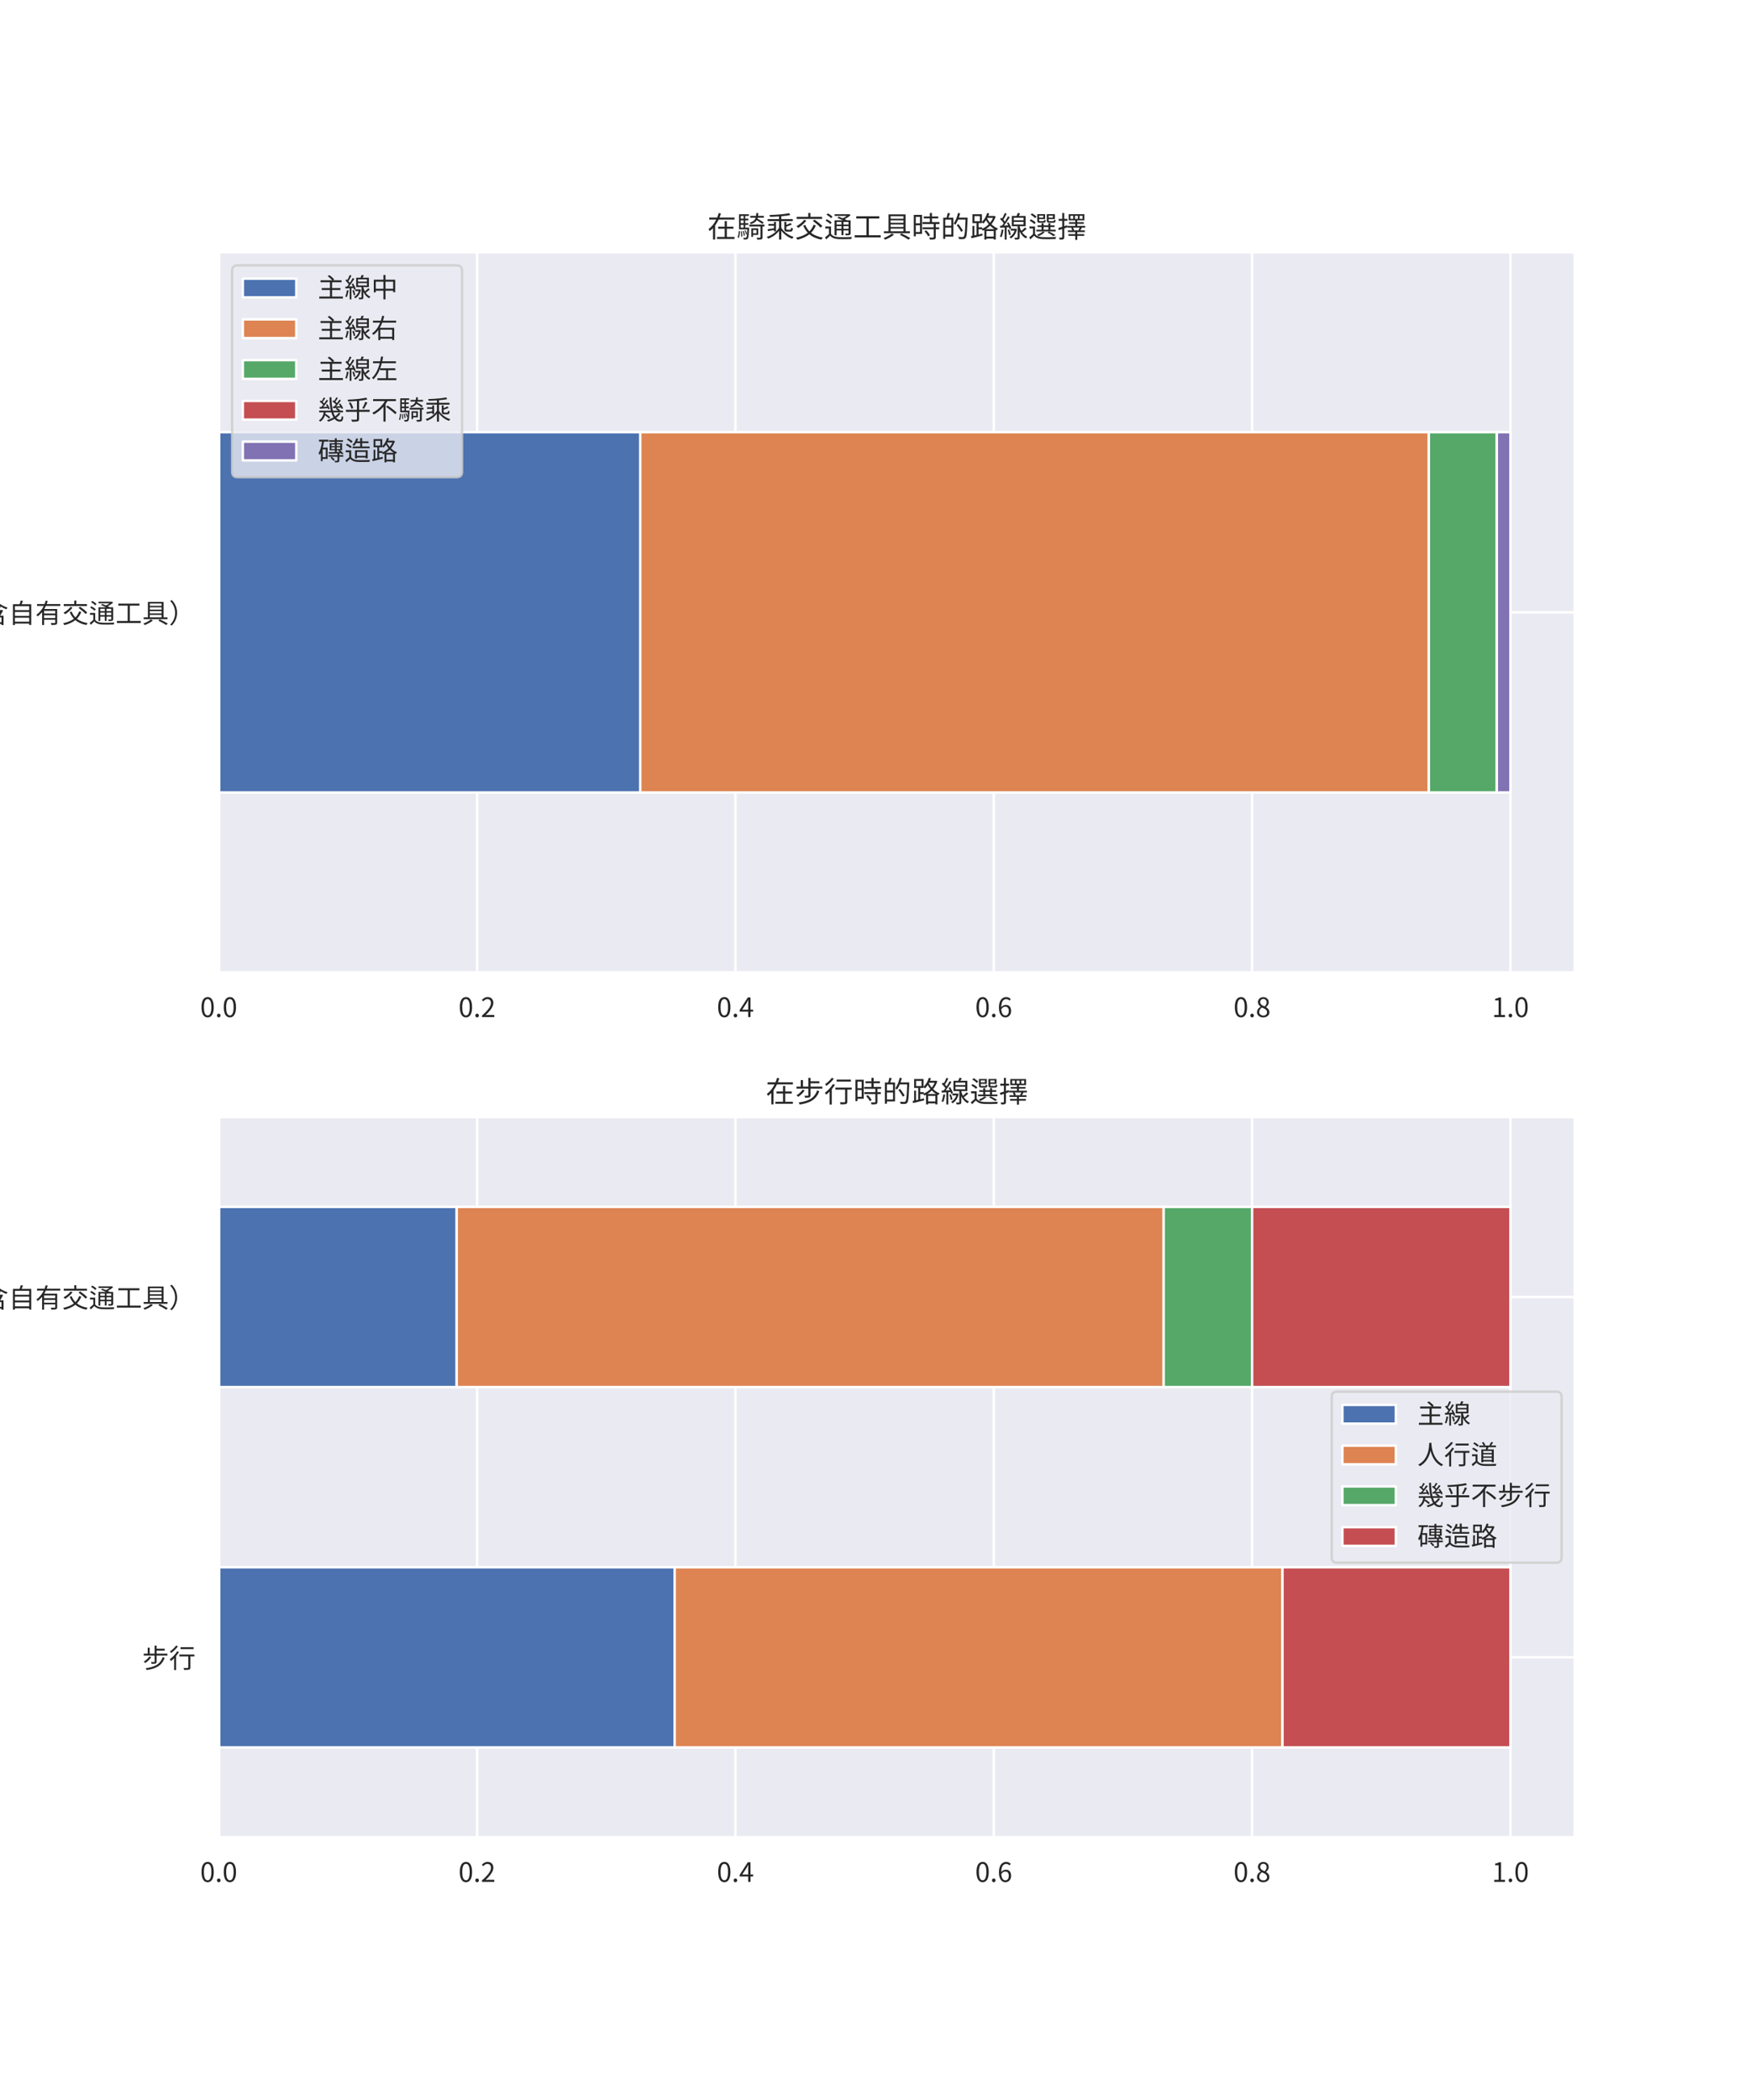<?xml version="1.0" encoding="utf-8" standalone="no"?>
<!DOCTYPE svg PUBLIC "-//W3C//DTD SVG 1.1//EN"
  "http://www.w3.org/Graphics/SVG/1.1/DTD/svg11.dtd">
<!-- Created with matplotlib (https://matplotlib.org/) -->
<svg height="864pt" version="1.1" viewBox="0 0 720 864" width="720pt" xmlns="http://www.w3.org/2000/svg" xmlns:xlink="http://www.w3.org/1999/xlink">
 <defs>
  <style type="text/css">*{stroke-linecap:butt;stroke-linejoin:round;}</style>
 </defs>
 <g id="figure_1">
  <g id="patch_1">
   <path d="M 0 864 
L 720 864 
L 720 0 
L 0 0 
z
" style="fill:#ffffff;"/>
  </g>
  <g id="axes_1">
   <g id="patch_2">
    <path d="M 90 400.189 
L 648 400.189 
L 648 103.68 
L 90 103.68 
z
" style="fill:#eaeaf2;"/>
   </g>
   <g id="matplotlib.axis_1">
    <g id="xtick_1">
     <g id="line2d_1">
      <path clip-path="url(#pee7fcfa248)" d="M 90 400.189 
L 90 103.68 
" style="fill:none;stroke:#ffffff;stroke-linecap:round;"/>
     </g>
     <g id="text_1">
      <!-- 0.0 -->
      <g style="fill:#262626;" transform="translate(82.373 418.444)scale(0.11 -0.11)">
       <defs>
        <path d="M 27.828 -1.266 
Q 14.156 -1.266 8.406 13.875 
Q 4.891 23.047 4.891 36.922 
Q 4.891 64.359 17.781 72.078 
Q 22.266 74.703 27.828 74.703 
Q 41.797 74.703 47.359 59.188 
Q 50.594 50.203 50.594 36.922 
Q 50.594 10.062 38.375 1.766 
Q 33.688 -1.266 27.828 -1.266 
z
M 27.828 5.953 
Q 37.703 5.953 40.625 22.562 
Q 41.703 28.812 41.703 36.922 
Q 41.703 64.266 30.281 67 
Q 29 67.281 27.828 67.281 
Q 17.094 67.281 14.547 49.031 
Q 13.766 43.656 13.766 36.922 
Q 13.766 10.453 24.312 6.547 
Q 26.078 5.953 27.828 5.953 
z
" id="TaipeiSansTCBeta-Regular-48"/>
        <path d="M 13.875 -1.266 
Q 9.672 -1.266 8.016 2.438 
Q 7.328 3.906 7.328 5.562 
Q 7.328 10.062 10.938 12.016 
Q 12.406 12.703 13.875 12.703 
Q 17.781 12.703 19.734 9.078 
Q 20.516 7.422 20.516 5.562 
Q 20.516 1.078 16.609 -0.688 
Q 15.234 -1.266 13.875 -1.266 
z
" id="TaipeiSansTCBeta-Regular-46"/>
       </defs>
       <use xlink:href="#TaipeiSansTCBeta-Regular-48"/>
       <use x="55.469" xlink:href="#TaipeiSansTCBeta-Regular-46"/>
       <use x="83.203" xlink:href="#TaipeiSansTCBeta-Regular-48"/>
      </g>
     </g>
    </g>
    <g id="xtick_2">
     <g id="line2d_2">
      <path clip-path="url(#pee7fcfa248)" d="M 196.286 400.189 
L 196.286 103.68 
" style="fill:none;stroke:#ffffff;stroke-linecap:round;"/>
     </g>
     <g id="text_2">
      <!-- 0.2 -->
      <g style="fill:#262626;" transform="translate(188.659 418.444)scale(0.11 -0.11)">
       <defs>
        <path d="M 4.391 0 
L 4.391 5.375 
Q 31.641 29.203 36.719 44.828 
Q 37.984 48.922 37.984 52.734 
Q 37.984 62.797 30.766 66.016 
Q 27.938 67.188 24.516 67.188 
Q 16.406 67.094 9.281 58.688 
L 4 63.875 
Q 12.594 73.344 22.172 74.516 
Q 23.922 74.703 25.594 74.703 
Q 37.891 74.703 43.562 65.719 
Q 46.875 60.359 46.875 53.031 
Q 46.875 37.594 28.328 17.484 
Q 23.828 12.594 18.172 7.234 
Q 27.047 7.906 30.172 7.906 
L 50.484 7.906 
L 50.484 0 
z
" id="TaipeiSansTCBeta-Regular-50"/>
       </defs>
       <use xlink:href="#TaipeiSansTCBeta-Regular-48"/>
       <use x="55.469" xlink:href="#TaipeiSansTCBeta-Regular-46"/>
       <use x="83.203" xlink:href="#TaipeiSansTCBeta-Regular-50"/>
      </g>
     </g>
    </g>
    <g id="xtick_3">
     <g id="line2d_3">
      <path clip-path="url(#pee7fcfa248)" d="M 302.571 400.189 
L 302.571 103.68 
" style="fill:none;stroke:#ffffff;stroke-linecap:round;"/>
     </g>
     <g id="text_3">
      <!-- 0.4 -->
      <g style="fill:#262626;" transform="translate(294.944 418.444)scale(0.11 -0.11)">
       <defs>
        <path d="M 11.531 27.547 
L 33.891 27.547 
L 33.891 50 
Q 33.891 52.047 34.469 63.281 
L 34.078 63.281 
Q 31.641 58.297 28.219 52.547 
z
M 52.344 27.547 
L 52.344 20.219 
L 42.578 20.219 
L 42.578 0 
L 33.891 0 
L 33.891 20.219 
L 1.953 20.219 
L 1.953 26.172 
L 32.516 73.344 
L 42.578 73.344 
L 42.578 27.547 
z
" id="TaipeiSansTCBeta-Regular-52"/>
       </defs>
       <use xlink:href="#TaipeiSansTCBeta-Regular-48"/>
       <use x="55.469" xlink:href="#TaipeiSansTCBeta-Regular-46"/>
       <use x="83.203" xlink:href="#TaipeiSansTCBeta-Regular-52"/>
      </g>
     </g>
    </g>
    <g id="xtick_4">
     <g id="line2d_4">
      <path clip-path="url(#pee7fcfa248)" d="M 408.857 400.189 
L 408.857 103.68 
" style="fill:none;stroke:#ffffff;stroke-linecap:round;"/>
     </g>
     <g id="text_4">
      <!-- 0.6 -->
      <g style="fill:#262626;" transform="translate(401.23 418.444)scale(0.11 -0.11)">
       <defs>
        <path d="M 30.078 5.766 
Q 36.625 5.766 40.141 12.312 
Q 42.484 16.703 42.484 22.469 
Q 42.484 35.25 33.797 37.984 
Q 31.734 38.672 29.297 38.672 
Q 21.188 38.672 14.75 29.984 
Q 14.453 29.594 14.266 29.297 
Q 15.625 9.469 26.172 6.344 
Q 28.125 5.766 30.078 5.766 
z
M 49.812 67.188 
L 44.828 61.531 
Q 40.141 67 33.016 67.094 
Q 20.703 67.094 16.219 52.641 
Q 14.266 45.906 14.062 36.625 
Q 20.016 43.844 28.031 45.219 
Q 29.5 45.516 30.766 45.516 
Q 44.438 45.516 49.125 34.078 
Q 51.078 29.109 51.078 22.469 
Q 51.078 10.547 43.266 3.719 
Q 37.5 -1.266 30.078 -1.266 
Q 17.391 -1.266 10.75 10.547 
Q 5.562 19.922 5.562 34.969 
Q 5.562 61.031 18.953 70.406 
Q 25 74.703 32.719 74.703 
Q 42.781 74.609 49.812 67.188 
z
" id="TaipeiSansTCBeta-Regular-54"/>
       </defs>
       <use xlink:href="#TaipeiSansTCBeta-Regular-48"/>
       <use x="55.469" xlink:href="#TaipeiSansTCBeta-Regular-46"/>
       <use x="83.203" xlink:href="#TaipeiSansTCBeta-Regular-54"/>
      </g>
     </g>
    </g>
    <g id="xtick_5">
     <g id="line2d_5">
      <path clip-path="url(#pee7fcfa248)" d="M 515.143 400.189 
L 515.143 103.68 
" style="fill:none;stroke:#ffffff;stroke-linecap:round;"/>
     </g>
     <g id="text_5">
      <!-- 0.8 -->
      <g style="fill:#262626;" transform="translate(507.516 418.444)scale(0.11 -0.11)">
       <defs>
        <path d="M 27.938 -1.266 
Q 15.922 -1.266 9.188 6.062 
Q 4.5 11.234 4.5 18.172 
Q 4.5 29.203 14.75 36.422 
Q 16.312 37.5 17.969 38.375 
L 17.969 38.875 
Q 8.203 45.797 8.109 55.766 
Q 8.109 65.719 16.016 71 
Q 21.188 74.422 28.219 74.422 
Q 39.938 74.422 45.312 66.109 
Q 48.344 61.328 48.344 55.078 
Q 48.344 46.391 40.328 38.969 
Q 39.359 38.094 38.484 37.406 
L 38.484 36.922 
Q 50.781 29.688 50.875 17.672 
Q 50.875 8.406 42.969 3.031 
Q 36.719 -1.266 27.938 -1.266 
z
M 32.906 39.844 
Q 40.438 46.578 40.531 54.594 
Q 40.531 62.203 34.969 65.828 
Q 31.938 67.672 28.031 67.672 
Q 21.094 67.672 17.969 62.109 
Q 16.406 59.281 16.406 55.766 
Q 16.406 48.047 25.391 43.266 
Q 28.125 41.703 32.906 39.844 
z
M 28.125 5.469 
Q 36.719 5.469 40.438 11.422 
Q 42.188 14.359 42.188 17.875 
Q 42.188 25.688 33.406 30.766 
Q 30.078 32.719 22.75 35.641 
Q 13.281 28.609 12.797 19.047 
Q 12.797 11.812 19.047 7.906 
Q 23.047 5.469 28.125 5.469 
z
" id="TaipeiSansTCBeta-Regular-56"/>
       </defs>
       <use xlink:href="#TaipeiSansTCBeta-Regular-48"/>
       <use x="55.469" xlink:href="#TaipeiSansTCBeta-Regular-46"/>
       <use x="83.203" xlink:href="#TaipeiSansTCBeta-Regular-56"/>
      </g>
     </g>
    </g>
    <g id="xtick_6">
     <g id="line2d_6">
      <path clip-path="url(#pee7fcfa248)" d="M 621.429 400.189 
L 621.429 103.68 
" style="fill:none;stroke:#ffffff;stroke-linecap:round;"/>
     </g>
     <g id="text_6">
      <!-- 1.0 -->
      <g style="fill:#262626;" transform="translate(613.802 418.444)scale(0.11 -0.11)">
       <defs>
        <path d="M 8.797 0 
L 8.797 7.625 
L 25.094 7.625 
L 25.094 62.312 
L 12.109 62.312 
L 12.109 68.062 
Q 21.094 69.734 27.344 73.344 
L 34.281 73.344 
L 34.281 7.625 
L 49.031 7.625 
L 49.031 0 
z
" id="TaipeiSansTCBeta-Regular-49"/>
       </defs>
       <use xlink:href="#TaipeiSansTCBeta-Regular-49"/>
       <use x="55.469" xlink:href="#TaipeiSansTCBeta-Regular-46"/>
       <use x="83.203" xlink:href="#TaipeiSansTCBeta-Regular-48"/>
      </g>
     </g>
    </g>
   </g>
   <g id="matplotlib.axis_2">
    <g id="ytick_1">
     <g id="line2d_7">
      <path clip-path="url(#pee7fcfa248)" d="M 90 251.935 
L 648 251.935 
" style="fill:none;stroke:#ffffff;stroke-linecap:round;"/>
     </g>
     <g id="text_7">
      <!-- 自行車（含自有交通工具） -->
      <g style="fill:#262626;" transform="translate(-51.5 256.312)scale(0.11 -0.11)">
       <defs>
        <path d="M 24.031 4.781 
L 77.344 4.781 
L 77.344 19.625 
L 24.031 19.625 
z
M 77.344 41.109 
L 24.031 41.109 
L 24.031 26.562 
L 77.344 26.562 
z
M 77.344 62.984 
L 24.031 62.984 
L 24.031 48.141 
L 77.344 48.141 
z
M 49.125 70.125 
L 84.969 70.125 
L 84.969 -7.328 
L 77.344 -7.328 
L 77.344 -2.25 
L 24.031 -2.25 
L 24.031 -7.812 
L 16.609 -7.812 
L 16.609 70.125 
L 41.703 70.125 
Q 44.625 78.906 45.609 83.797 
L 54.109 82.719 
Q 52.25 77.25 49.125 70.125 
z
" id="TaipeiSansTCBeta-Regular-33258"/>
        <path d="M 92.281 77.641 
L 92.281 70.609 
L 43.453 70.609 
L 43.453 77.641 
z
M 26.766 83.688 
L 33.891 80.859 
Q 25.094 69.047 11.719 58.594 
Q 9.969 57.234 8.297 56.062 
Q 5.078 60.75 3.906 62.016 
Q 14.844 69.344 23.438 79.391 
Q 25.391 81.734 26.766 83.688 
z
M 30.859 62.406 
L 37.797 59.766 
Q 33.406 52.641 26.766 44.734 
L 26.766 -7.906 
L 19.438 -7.906 
L 19.438 36.531 
Q 12.984 29.984 8.109 26.078 
Q 5.172 30.078 2.938 32.328 
Q 16.312 41.891 26.859 56.453 
Q 29.109 59.469 30.859 62.406 
z
M 95.219 50.297 
L 95.219 43.172 
L 80.078 43.172 
L 80.078 1.859 
Q 80.078 -3.812 76.953 -5.562 
Q 76.375 -5.859 75.688 -6.156 
Q 71.781 -7.328 56.938 -7.328 
Q 56.453 -4 54.5 -0.094 
Q 65.922 -0.391 70.125 -0.203 
Q 72.359 0.594 72.562 1.953 
L 72.562 43.172 
L 39.156 43.172 
L 39.156 50.297 
z
" id="TaipeiSansTCBeta-Regular-34892"/>
        <path d="M 23.141 27.938 
L 46 27.938 
L 46 38.188 
L 23.141 38.188 
z
M 23.141 54.297 
L 23.141 44.141 
L 46 44.141 
L 46 54.297 
z
M 76.859 54.297 
L 53.516 54.297 
L 53.516 44.141 
L 76.859 44.141 
z
M 76.859 27.938 
L 76.859 38.188 
L 53.516 38.188 
L 53.516 27.938 
z
M 94.828 13.578 
L 94.828 6.938 
L 53.516 6.938 
L 53.516 -7.906 
L 46 -7.906 
L 46 6.938 
L 5.562 6.938 
L 5.562 13.578 
L 46 13.578 
L 46 21.781 
L 16.016 21.781 
L 16.016 60.547 
L 46 60.547 
L 46 67.781 
L 8.594 67.781 
L 8.594 74.609 
L 46 74.609 
L 46 83.594 
L 53.516 83.594 
L 53.516 74.609 
L 91.406 74.609 
L 91.406 67.781 
L 53.516 67.781 
L 53.516 60.547 
L 84.281 60.547 
L 84.281 21.781 
L 53.516 21.781 
L 53.516 13.578 
z
" id="TaipeiSansTCBeta-Regular-36554"/>
        <path d="M 89.359 -9.578 
Q 69.531 10.641 69.531 37.984 
Q 69.625 65.531 89.359 85.641 
L 95.406 82.516 
Q 76.766 63.188 76.766 37.984 
Q 76.859 12.703 95.406 -6.547 
z
" id="TaipeiSansTCBeta-Regular-65288"/>
        <path d="M 73.828 2.828 
L 73.828 20.703 
L 26.562 20.703 
L 26.562 2.828 
z
M 74.219 48.922 
L 79.781 46.875 
Q 74.703 36.812 68.656 27.344 
L 81.453 27.344 
L 81.453 -7.719 
L 73.828 -7.719 
L 73.828 -3.812 
L 26.562 -3.812 
L 26.562 -7.719 
L 19.344 -7.719 
L 19.344 27.344 
L 59.969 27.344 
Q 62.797 31.734 68.656 41.891 
L 17.578 41.891 
L 17.578 48.438 
L 72.75 48.438 
z
M 32.031 62.984 
L 68.172 62.984 
Q 57.031 69.922 49.609 77.641 
Q 42.781 70.016 32.031 62.984 
z
M 45.703 83.797 
L 52.734 83.797 
Q 65.438 70.516 85.641 61.531 
Q 91.219 59.078 96.484 57.328 
Q 94.438 55.172 92 51.078 
Q 81.453 55.078 69.734 62.109 
L 69.734 56.734 
L 31.062 56.734 
L 31.062 62.406 
Q 20.125 55.375 8.109 50.391 
Q 6.25 53.812 3.906 56.344 
Q 22.562 63.188 37.109 75.203 
Q 42.281 79.594 45.703 83.797 
z
" id="TaipeiSansTCBeta-Regular-21547"/>
        <path d="M 74.703 35.359 
L 74.703 45.516 
L 33.016 45.516 
L 33.016 35.359 
z
M 33.016 18.453 
L 74.703 18.453 
L 74.703 28.906 
L 33.016 28.906 
z
M 93.656 63.766 
L 39.938 63.766 
Q 36.922 57.422 33.797 52.25 
L 82.031 52.25 
L 82.031 1.656 
Q 82.031 -3.812 79.203 -5.469 
Q 78.516 -5.859 77.828 -6.156 
Q 73.828 -7.516 60.359 -7.516 
Q 59.969 -4.391 58.016 -0.203 
Q 62.594 -0.391 72.359 -0.391 
Q 74.609 -0.094 74.703 1.656 
L 74.703 12.109 
L 33.016 12.109 
L 33.016 -7.625 
L 25.688 -7.625 
L 25.688 40.625 
Q 17.875 31.062 8.984 24.812 
Q 7.234 27.734 4.297 30.469 
Q 21.094 41.891 31.844 63.766 
L 6.734 63.766 
L 6.734 70.797 
L 34.859 70.797 
Q 37.891 78.609 39.266 83.688 
L 46.688 81.938 
Q 44.531 75.094 42.781 70.797 
L 93.656 70.797 
z
" id="TaipeiSansTCBeta-Regular-26377"/>
        <path d="M 93.562 70.703 
L 93.562 63.484 
L 6.547 63.484 
L 6.547 70.703 
L 46.094 70.703 
L 46.094 83.797 
L 53.516 83.797 
L 53.516 70.703 
z
M 61.812 56.344 
L 67.672 60.844 
Q 84.766 49.219 93.359 40.047 
Q 94.047 39.266 94.531 38.672 
L 87.984 33.594 
Q 81.156 42 65.719 53.516 
Q 63.672 55.078 61.812 56.344 
z
M 32.031 60.359 
L 39.453 57.516 
Q 30.859 45.703 16.109 35.453 
Q 13.875 33.891 11.812 32.625 
Q 8.203 36.719 5.672 38.484 
Q 19.438 45.797 28.812 56.344 
Q 30.672 58.406 32.031 60.359 
z
M 64.359 43.266 
L 72.078 41.109 
Q 66.312 26.266 55.766 15.828 
Q 71.188 3.609 96.094 -0.594 
Q 93.562 -3.031 91.219 -7.625 
Q 66.109 -2.828 50 10.641 
Q 34.469 -1.562 8.984 -8.016 
Q 7.812 -4.984 4.594 -1.375 
Q 4.391 -1.078 4.297 -0.984 
Q 29.984 4.5 44.531 15.828 
Q 34.766 26.266 28.906 40.625 
L 36.031 42.781 
Q 41.016 30.172 50.203 20.797 
Q 59.469 30.172 64.359 43.266 
z
" id="TaipeiSansTCBeta-Regular-20132"/>
        <path d="M 60.156 53.031 
L 43.359 53.031 
L 43.359 44.234 
L 60.156 44.234 
z
M 84.281 44.234 
L 84.281 53.031 
L 66.891 53.031 
L 66.891 44.234 
z
M 66.891 29.594 
L 84.281 29.594 
L 84.281 38.672 
L 66.891 38.672 
z
M 43.359 29.594 
L 60.156 29.594 
L 60.156 38.672 
L 43.359 38.672 
z
M 43.359 23.922 
L 43.359 7.328 
L 36.422 7.328 
L 36.422 58.688 
L 64.938 58.688 
Q 55.766 63.281 45.906 67 
L 50.594 71.188 
Q 54.781 69.734 64.453 65.719 
Q 72.172 69.234 78.219 73.641 
L 36.531 73.641 
L 36.531 79.5 
L 85.25 79.5 
L 86.719 79.891 
L 91.312 76.375 
Q 83.203 68.75 71.094 62.703 
Q 71.781 62.406 78.812 58.688 
L 91.406 58.688 
L 91.406 14.75 
Q 91.406 10.062 88.766 8.594 
Q 88.375 8.406 87.984 8.203 
Q 84.969 7.125 74.516 7.125 
Q 74.031 10.062 72.359 13.188 
Q 75 13.094 82.625 13.094 
Q 84.188 13.281 84.281 14.844 
L 84.281 23.922 
L 66.891 23.922 
L 66.891 7.719 
L 60.156 7.719 
L 60.156 23.922 
z
M 29.297 70.703 
L 24.125 65.828 
Q 19.828 71.188 10.359 76.859 
Q 9.375 77.438 8.594 77.938 
L 13.484 82.422 
Q 22.953 77.438 28.328 71.781 
Q 28.906 71.188 29.297 70.703 
z
M 26.469 50.984 
L 21.484 45.797 
Q 16.609 51.172 6.453 57.031 
Q 5.766 57.422 5.172 57.719 
L 9.859 62.312 
Q 19.234 57.812 25.297 52.156 
Q 25.984 51.469 26.469 50.984 
z
M 24.219 37.5 
L 24.219 12.203 
Q 31.25 1.766 49.906 0.984 
Q 70.609 0.297 93.062 1.375 
Q 94.734 1.469 96.094 1.562 
Q 94.234 -1.562 93.562 -5.562 
Q 69.141 -6.453 50 -5.766 
Q 31.344 -5.078 22.359 4.594 
Q 21.781 5.281 21.188 5.953 
Q 15.234 0 7.625 -6.844 
L 3.719 0.297 
Q 8.891 4 17.188 11.625 
L 17.188 30.562 
L 4.688 30.562 
L 4.688 37.5 
z
" id="TaipeiSansTCBeta-Regular-36890"/>
        <path d="M 53.812 7.422 
L 94.734 7.422 
L 94.734 0 
L 5.469 0 
L 5.469 7.422 
L 45.703 7.422 
L 45.703 64.844 
L 10.75 64.844 
L 10.75 72.359 
L 89.75 72.359 
L 89.75 64.844 
L 53.812 64.844 
z
" id="TaipeiSansTCBeta-Regular-24037"/>
        <path d="M 28.516 30.078 
L 28.516 21.094 
L 72.469 21.094 
L 72.469 30.078 
z
M 72.469 72.656 
L 28.516 72.656 
L 28.516 64.156 
L 72.469 64.156 
z
M 72.469 44.438 
L 28.516 44.438 
L 28.516 35.75 
L 72.469 35.75 
z
M 72.469 50.094 
L 72.469 58.5 
L 28.516 58.5 
L 28.516 50.094 
z
M 94.734 21.094 
L 94.734 14.266 
L 5.469 14.266 
L 5.469 21.094 
L 21.391 21.094 
L 21.391 78.906 
L 79.891 78.906 
L 79.891 21.094 
z
M 32.906 13.484 
L 39.938 8.984 
Q 28.906 0.484 12.203 -6.734 
Q 10.938 -7.234 9.766 -7.719 
Q 7.031 -4.594 4.391 -2.25 
Q 18.453 3.031 29.109 10.547 
Q 31.344 12.109 32.906 13.484 
z
M 60.547 8.688 
L 65.234 13.766 
Q 82.328 6.156 95.797 -2.156 
L 89.938 -7.719 
Q 77.547 0.688 60.547 8.688 
z
" id="TaipeiSansTCBeta-Regular-20855"/>
        <path d="M 10.641 85.641 
Q 30.469 65.438 30.469 37.984 
Q 30.375 10.547 10.641 -9.578 
L 4.594 -6.547 
Q 23.25 12.797 23.25 37.984 
Q 23.141 63.281 4.594 82.516 
z
" id="TaipeiSansTCBeta-Regular-65289"/>
       </defs>
       <use xlink:href="#TaipeiSansTCBeta-Regular-33258"/>
       <use x="100" xlink:href="#TaipeiSansTCBeta-Regular-34892"/>
       <use x="200" xlink:href="#TaipeiSansTCBeta-Regular-36554"/>
       <use x="300" xlink:href="#TaipeiSansTCBeta-Regular-65288"/>
       <use x="400" xlink:href="#TaipeiSansTCBeta-Regular-21547"/>
       <use x="500" xlink:href="#TaipeiSansTCBeta-Regular-33258"/>
       <use x="600" xlink:href="#TaipeiSansTCBeta-Regular-26377"/>
       <use x="700" xlink:href="#TaipeiSansTCBeta-Regular-20132"/>
       <use x="800" xlink:href="#TaipeiSansTCBeta-Regular-36890"/>
       <use x="900" xlink:href="#TaipeiSansTCBeta-Regular-24037"/>
       <use x="1000" xlink:href="#TaipeiSansTCBeta-Regular-20855"/>
       <use x="1100" xlink:href="#TaipeiSansTCBeta-Regular-65289"/>
      </g>
     </g>
    </g>
    <g id="text_8">
     <!-- 主要移動方式 -->
     <g style="fill:#262626;" transform="translate(-58.243 287.935)rotate(-90)scale(0.12 -0.12)">
      <defs>
       <path d="M 53.906 2.938 
L 94.438 2.938 
L 94.438 -4.391 
L 5.953 -4.391 
L 5.953 2.938 
L 46 2.938 
L 46 27.438 
L 15.234 27.438 
L 15.234 34.578 
L 46 34.578 
L 46 56.547 
L 10.641 56.547 
L 10.641 63.766 
L 54.5 63.766 
Q 48.25 71.094 37.797 78.906 
Q 37.594 79 37.5 79.109 
L 43.453 83.297 
Q 54.5 75.484 61.031 68.062 
Q 61.531 67.578 61.812 67.188 
L 57.125 63.766 
L 89.359 63.766 
L 89.359 56.547 
L 53.906 56.547 
L 53.906 34.578 
L 85.25 34.578 
L 85.25 27.438 
L 53.906 27.438 
z
" id="TaipeiSansTCBeta-Regular-20027"/>
       <path d="M 67.188 23.25 
L 36.812 23.25 
Q 32.516 17.188 30.562 14.453 
Q 40.438 12.594 53.906 9.469 
Q 62.5 14.75 67.188 23.25 
z
M 19.234 58.203 
L 19.234 44.734 
L 34.281 44.734 
L 34.281 58.203 
z
M 41.406 72.656 
L 41.406 64.266 
L 57.516 64.266 
L 57.516 72.656 
z
M 81.156 58.203 
L 64.656 58.203 
L 64.656 44.734 
L 81.156 44.734 
z
M 41.406 44.734 
L 57.516 44.734 
L 57.516 58.203 
L 41.406 58.203 
z
M 95.219 23.25 
L 75.391 23.25 
Q 70.797 13.578 62.797 7.328 
Q 80.562 2.641 92.094 -1.766 
L 87.594 -7.812 
Q 73.828 -2.25 55.281 2.641 
Q 39.156 -5.469 9.188 -7.516 
Q 8.016 -3.328 6.344 -1.078 
Q 31.641 0.391 44.734 5.172 
Q 35.359 7.422 26.656 9.078 
L 24.609 6.453 
L 17.578 8.797 
Q 19.828 11.625 28.219 23.25 
L 4.891 23.25 
L 4.891 29.391 
L 32.516 29.391 
Q 37.016 36.141 38.484 38.578 
L 12.203 38.578 
L 12.203 64.266 
L 34.281 64.266 
L 34.281 72.656 
L 7.328 72.656 
L 7.328 79.297 
L 92.672 79.297 
L 92.672 72.656 
L 64.656 72.656 
L 64.656 64.266 
L 88.484 64.266 
L 88.484 38.578 
L 43.953 38.578 
L 46.578 37.891 
Q 45.516 36.141 41.016 29.391 
L 95.219 29.391 
z
" id="TaipeiSansTCBeta-Regular-35201"/>
       <path d="M 95.797 35.062 
Q 84.469 1.953 42.188 -7.719 
Q 40.828 -4 38.375 -1.375 
Q 56.453 2.156 68.844 10.641 
Q 63.766 15.625 54.5 21.391 
Q 49.031 17.875 44.734 15.719 
Q 42.875 18.844 40.047 20.797 
Q 57.516 28.906 66.797 42.094 
Q 68.359 44.234 69.438 46.297 
Q 58.688 38.766 44.438 34.672 
Q 42.875 38.188 40.531 40.719 
Q 54.594 44.234 64.75 51.266 
Q 59.078 56.938 52.25 61.328 
Q 46.781 57.625 43.453 55.859 
Q 41.797 58.594 38.969 60.75 
Q 38.766 60.844 38.672 60.938 
Q 53.906 68.266 62.406 80.953 
Q 63.375 82.328 64.062 83.594 
L 71.484 82.328 
Q 70.016 79.594 66.5 75 
L 84.672 75 
L 86.141 75.297 
L 90.719 73.141 
Q 84.469 56.938 69.438 46.297 
L 76.859 45.016 
Q 74.422 40.828 71.391 36.922 
L 89.75 36.922 
L 91.109 37.203 
z
M 20.516 48.734 
L 5.172 48.734 
L 5.172 55.672 
L 21.484 55.672 
L 21.484 70.906 
Q 14.156 69.438 6.938 68.359 
Q 6.25 71 4.594 74.219 
Q 25.875 77.547 36.234 82.234 
L 41.406 76.562 
Q 35.156 74.031 28.719 72.562 
L 28.719 55.672 
L 41.219 55.672 
L 41.219 48.734 
L 28.719 48.734 
L 28.719 42.578 
Q 33.406 38.578 41.016 30.375 
Q 41.891 29.391 42.281 28.906 
L 37.797 23.047 
Q 35.453 27.25 28.719 35.359 
L 28.719 -7.422 
L 21.484 -7.422 
L 21.484 36.812 
Q 14.359 19.438 7.031 10.641 
Q 6.25 12.984 3.328 17.391 
Q 11.422 26.375 18.266 42.969 
Q 19.531 46 20.516 48.734 
z
M 74.312 14.844 
Q 81.938 21.688 86.234 30.562 
L 65.719 30.562 
Q 62.797 27.641 59.859 25.391 
Q 68.844 20.312 74.312 14.844 
z
M 69.922 55.172 
Q 76.953 61.328 80.953 68.844 
L 61.031 68.844 
Q 59.672 67.484 57.031 65.141 
Q 64.656 60.359 69.922 55.172 
z
" id="TaipeiSansTCBeta-Regular-31227"/>
       <path d="M 13.578 30.078 
L 26.172 30.078 
L 26.172 37.406 
L 13.578 37.406 
z
M 13.578 49.516 
L 13.578 42.281 
L 26.172 42.281 
L 26.172 49.516 
z
M 46 49.516 
L 32.906 49.516 
L 32.906 42.281 
L 46 42.281 
z
M 46 30.078 
L 46 37.406 
L 32.906 37.406 
L 32.906 30.078 
z
M 72.266 60.547 
L 93.453 60.547 
Q 93.453 60.453 93.359 56.734 
Q 92.188 12.703 90.328 3.125 
Q 89.453 -1.469 87.984 -3.328 
Q 86.031 -6.547 81.734 -7.031 
Q 81.547 -7.031 81.344 -7.031 
Q 77.438 -7.516 69.234 -7.031 
Q 68.844 -3.031 67.094 0 
Q 73.047 -0.484 78.219 -0.484 
Q 80.672 -0.391 81.844 1.078 
Q 84.469 4.391 85.75 34.281 
Q 86.031 42.484 86.328 53.516 
L 71.969 53.516 
Q 70.703 23.922 62.594 8.406 
Q 57.234 -1.656 48.641 -8.109 
Q 46.578 -5.281 43.062 -2.828 
Q 44.625 -1.766 47.469 0.688 
Q 18.844 -2.641 5.562 -4 
L 4.5 2.547 
Q 12.984 3.219 26.172 4.5 
L 26.172 13.094 
L 7.328 13.094 
L 7.328 18.844 
L 26.172 18.844 
L 26.172 24.906 
L 7.516 24.906 
L 7.516 54.594 
L 26.172 54.594 
L 26.172 60.938 
L 4.594 60.938 
L 4.594 66.703 
L 26.172 66.703 
L 26.172 73.344 
Q 13.281 72.359 7.422 72.172 
Q 6.844 75.391 5.562 77.734 
Q 33.891 79.203 48.734 82.625 
L 52.438 76.859 
Q 45.609 75.391 32.906 74.031 
L 32.906 66.703 
L 54.109 66.703 
L 54.109 60.938 
L 32.906 60.938 
L 32.906 54.594 
L 52.344 54.594 
L 52.344 24.906 
L 32.906 24.906 
L 32.906 18.844 
L 52.547 18.844 
L 52.547 13.094 
L 32.906 13.094 
L 32.906 5.172 
Q 39.547 5.766 52.938 7.328 
L 52.938 6.844 
Q 62.5 19.828 64.656 45.219 
Q 64.938 49.125 65.141 53.516 
L 53.422 53.516 
L 53.422 60.547 
L 65.328 60.547 
Q 65.531 67.672 65.531 82.422 
L 72.469 82.422 
Q 72.469 67.578 72.266 60.547 
z
" id="TaipeiSansTCBeta-Regular-21205"/>
       <path d="M 94.438 59.375 
L 44.344 59.375 
Q 43.844 50.484 42.781 42.969 
L 82.625 42.969 
Q 82.625 42.875 82.422 39.359 
Q 80.172 7.125 76.656 -0.875 
Q 75.688 -2.938 74.516 -4.109 
Q 71.688 -7.031 66.5 -7.422 
Q 66.219 -7.422 66.016 -7.422 
Q 59.969 -7.719 49.312 -7.125 
Q 48.922 -3.125 46.688 0.094 
Q 53.812 -0.594 63.375 -0.594 
Q 67 -0.484 68.062 0.484 
Q 71.969 3.906 74.125 28.906 
Q 74.422 32.234 74.703 36.031 
L 41.703 36.031 
Q 36.422 9.766 18.562 -2.938 
Q 14.453 -5.766 9.859 -8.016 
Q 7.719 -4.391 4.594 -1.859 
Q 25.984 7.719 32.516 31.062 
Q 35.453 41.5 36.328 59.375 
L 5.562 59.375 
L 5.562 66.5 
L 45.906 66.5 
L 45.906 83.891 
L 53.422 83.891 
L 53.422 66.5 
L 94.438 66.5 
z
" id="TaipeiSansTCBeta-Regular-26041"/>
       <path d="M 90.234 71 
L 84.969 66.312 
Q 80.281 71.969 71.297 78.422 
Q 71 78.609 70.797 78.812 
L 75.781 82.906 
Q 85.453 76.375 90.234 71 
z
M 34.469 35.844 
L 34.469 8.406 
Q 51.266 11.922 55.859 12.891 
L 56.547 6.344 
Q 32.234 0.594 8.594 -4.688 
L 6.344 2.641 
Q 8.984 3.125 15.531 4.5 
Q 23.141 6.062 27.25 6.844 
L 27.25 35.844 
L 9.375 35.844 
L 9.375 42.969 
L 53.219 42.969 
L 53.219 35.844 
z
M 94.344 57.812 
L 65.141 57.812 
Q 67.672 23.734 75.781 8.297 
Q 80.172 0 85.25 -0.094 
Q 88.484 -0.094 89.453 12.016 
Q 89.656 14.938 89.844 18.656 
Q 92.484 16.109 96.391 14.656 
Q 95.219 -1.266 91.219 -5.375 
Q 88.875 -7.812 84.672 -7.812 
Q 69.047 -7.812 61.719 26.375 
Q 58.891 39.938 57.516 57.812 
L 5.859 57.812 
L 5.859 65.141 
L 57.031 65.141 
Q 56.734 71 56.547 83.109 
L 56.547 83.203 
L 64.266 83.203 
Q 64.266 74.812 64.75 65.141 
L 94.344 65.141 
z
" id="TaipeiSansTCBeta-Regular-24335"/>
      </defs>
      <use xlink:href="#TaipeiSansTCBeta-Regular-20027"/>
      <use x="100" xlink:href="#TaipeiSansTCBeta-Regular-35201"/>
      <use x="200" xlink:href="#TaipeiSansTCBeta-Regular-31227"/>
      <use x="300" xlink:href="#TaipeiSansTCBeta-Regular-21205"/>
      <use x="400" xlink:href="#TaipeiSansTCBeta-Regular-26041"/>
      <use x="500" xlink:href="#TaipeiSansTCBeta-Regular-24335"/>
     </g>
    </g>
   </g>
   <g id="patch_3">
    <path clip-path="url(#pee7fcfa248)" d="M 90 326.062 
L 263.414 326.062 
L 263.414 177.807 
L 90 177.807 
z
" style="fill:#4c72b0;stroke:#ffffff;stroke-linejoin:miter;"/>
   </g>
   <g id="patch_4">
    <path clip-path="url(#pee7fcfa248)" d="M 263.414 326.062 
L 587.865 326.062 
L 587.865 177.807 
L 263.414 177.807 
z
" style="fill:#dd8452;stroke:#ffffff;stroke-linejoin:miter;"/>
   </g>
   <g id="patch_5">
    <path clip-path="url(#pee7fcfa248)" d="M 587.865 326.062 
L 615.835 326.062 
L 615.835 177.807 
L 587.865 177.807 
z
" style="fill:#55a868;stroke:#ffffff;stroke-linejoin:miter;"/>
   </g>
   <g id="patch_6">
    <path clip-path="url(#pee7fcfa248)" d="M 90 326.062 
L 90 326.062 
L 90 177.807 
L 90 177.807 
z
" style="fill:#c44e52;stroke:#ffffff;stroke-linejoin:miter;"/>
   </g>
   <g id="patch_7">
    <path clip-path="url(#pee7fcfa248)" d="M 615.835 326.062 
L 621.429 326.062 
L 621.429 177.807 
L 615.835 177.807 
z
" style="fill:#8172b3;stroke:#ffffff;stroke-linejoin:miter;"/>
   </g>
   <g id="patch_8">
    <path d="M 90 400.189 
L 90 103.68 
" style="fill:none;stroke:#ffffff;stroke-linecap:square;stroke-linejoin:miter;stroke-width:1.25;"/>
   </g>
   <g id="patch_9">
    <path d="M 648 400.189 
L 648 103.68 
" style="fill:none;stroke:#ffffff;stroke-linecap:square;stroke-linejoin:miter;stroke-width:1.25;"/>
   </g>
   <g id="patch_10">
    <path d="M 90 400.189 
L 648 400.189 
" style="fill:none;stroke:#ffffff;stroke-linecap:square;stroke-linejoin:miter;stroke-width:1.25;"/>
   </g>
   <g id="patch_11">
    <path d="M 90 103.68 
L 648 103.68 
" style="fill:none;stroke:#ffffff;stroke-linecap:square;stroke-linejoin:miter;stroke-width:1.25;"/>
   </g>
   <g id="text_9">
    <!-- 在騎乘交通工具時的路線選擇 -->
    <g style="fill:#262626;" transform="translate(291 97.68)scale(0.12 -0.12)">
     <defs>
      <path d="M 67.094 29.781 
L 67.094 1.656 
L 93.453 1.656 
L 93.453 -5.281 
L 33.406 -5.281 
L 33.406 1.656 
L 59.672 1.656 
L 59.672 29.781 
L 37.312 29.781 
L 37.312 36.812 
L 59.672 36.812 
L 59.672 55.859 
L 67.094 55.859 
L 67.094 36.812 
L 89.656 36.812 
L 89.656 29.781 
z
M 42 68.172 
L 93.453 68.172 
L 93.453 61.141 
L 38.969 61.141 
Q 33.406 49.703 26.859 40.719 
L 26.859 -7.328 
L 19.625 -7.328 
L 19.625 31.938 
Q 14.656 26.562 8.016 21.781 
Q 6.938 24.906 4.203 28.516 
Q 20.312 40.047 30.562 61.141 
L 6.641 61.141 
L 6.641 68.172 
L 33.891 68.172 
Q 36.922 75.297 39.156 83.688 
L 46.781 81.844 
Q 45.312 76.562 42 68.172 
z
" id="TaipeiSansTCBeta-Regular-22312"/>
      <path d="M 93.453 51.078 
L 88.875 46 
Q 82.125 51.375 69.625 58.984 
Q 63.766 49.812 49.219 45.609 
Q 48.141 48.344 45.703 50.594 
Q 45.609 50.688 45.516 50.781 
Q 58.891 54.391 63.578 62.5 
Q 64.938 64.844 65.828 67.578 
L 47.266 67.578 
L 47.266 73.828 
L 67.188 73.828 
Q 67.672 77.047 68.062 83.5 
L 75 83.5 
Q 74.609 76.953 74.219 73.828 
L 93.953 73.828 
L 93.953 67.578 
L 73.047 67.578 
Q 72.656 66.109 71.969 64.453 
Q 86.422 56.25 93.453 51.078 
z
M 8.5 -1.766 
L 4.297 0.094 
Q 7.125 9.859 8.203 22.172 
L 12.312 20.797 
Q 10.844 6.344 8.5 -1.766 
z
M 15.047 20.703 
L 18.562 21.188 
Q 20.219 11.031 20.125 3.031 
L 16.219 2.438 
Q 16.609 10.156 15.047 20.703 
z
M 14.656 42.969 
L 14.656 33.594 
L 24.422 33.594 
L 24.422 42.969 
z
M 24.422 73.438 
L 14.656 73.438 
L 14.656 64.359 
L 24.422 64.359 
z
M 24.422 48.922 
L 24.422 58.406 
L 14.656 58.406 
L 14.656 48.922 
z
M 30.172 33.594 
L 43.562 33.594 
Q 43.562 33.5 43.359 30.469 
Q 42.094 2.828 39.844 -2.547 
Q 39.359 -3.719 38.766 -4.391 
Q 36.719 -6.938 33.594 -7.125 
Q 30.469 -7.422 24.812 -7.125 
Q 24.609 -3.719 23.25 -1.078 
Q 26.766 -1.469 31.062 -1.469 
Q 33.016 -1.375 33.797 -0.297 
Q 35.359 1.766 36.328 11.625 
L 33.016 10.156 
Q 31.344 16.891 27.828 23.344 
L 31.062 24.516 
Q 35.156 17 36.328 12.016 
Q 36.719 16.016 37.406 27.547 
L 8.797 27.547 
L 8.797 79.5 
L 42.484 79.5 
L 42.484 73.438 
L 30.172 73.438 
L 30.172 64.359 
L 40.531 64.359 
L 40.531 58.406 
L 30.172 58.406 
L 30.172 48.922 
L 40.531 48.922 
L 40.531 42.969 
L 30.172 42.969 
z
M 28.906 6.547 
L 25.094 5.562 
Q 24.422 12.5 21.484 21.578 
L 25 22.359 
Q 27.938 14.547 28.906 6.547 
z
M 68.656 25.594 
L 56.938 25.594 
L 56.938 14.062 
L 68.656 14.062 
z
M 74.703 8.5 
L 56.938 8.5 
L 56.938 1.859 
L 50.984 1.859 
L 50.984 31.156 
L 74.703 31.156 
z
M 95.797 44.141 
L 95.797 37.594 
L 89.453 37.594 
L 89.453 0.484 
Q 89.453 -4.391 86.922 -5.953 
Q 86.328 -6.25 85.75 -6.547 
Q 82.422 -7.719 71.484 -7.719 
Q 70.906 -4.891 68.844 -0.984 
Q 77.344 -1.266 80.375 -1.078 
Q 82.234 -0.688 82.328 0.594 
L 82.328 37.594 
L 44.141 37.594 
L 44.141 44.141 
z
" id="TaipeiSansTCBeta-Regular-39438"/>
      <path d="M 64.156 53.328 
L 71.094 53.328 
L 71.094 43.062 
Q 78.219 45.703 85.25 49.422 
L 89.844 43.953 
Q 80.953 40.047 71.094 37.016 
L 71.094 28.906 
Q 71.094 26.766 72.359 26.469 
Q 73.047 26.266 74.422 26.266 
L 84.281 26.266 
Q 86.234 26.266 86.719 28.031 
Q 87.203 29.5 87.312 33.688 
Q 89.844 31.734 93.562 31.156 
Q 92.781 22.75 89.656 20.906 
Q 87.891 19.922 85.062 19.922 
L 73.641 19.922 
Q 67 19.922 65.234 22.75 
Q 64.156 24.812 64.156 28.906 
z
M 8.109 21.578 
L 6.641 28.031 
Q 8.109 28.219 28.609 31.344 
L 28.609 40.141 
L 9.469 40.141 
L 9.469 46.188 
L 28.609 46.188 
L 28.609 53.125 
L 35.547 53.125 
L 35.547 20.797 
L 28.609 20.797 
L 28.609 25.391 
z
M 53.719 55.953 
L 53.719 33.109 
Q 61.812 19.734 77.344 10.062 
Q 86.531 4.391 96 1.562 
Q 93.562 -0.781 91.109 -4.594 
Q 73.047 1.656 58.984 16.797 
Q 56.156 19.922 53.719 23.141 
L 53.719 -7.516 
L 46.094 -7.516 
L 46.094 22.562 
Q 33.688 6.547 15.047 -1.766 
Q 11.812 -3.125 8.594 -4.203 
Q 6.25 -0.297 3.812 1.953 
Q 21.781 7.031 35.844 20.516 
Q 42.094 26.469 46.094 33.016 
L 46.094 55.953 
L 6.734 55.953 
L 6.734 62.797 
L 46.094 62.797 
L 46.094 71.969 
Q 30.375 70.797 14.844 70.516 
Q 14.547 73.25 13.094 76.766 
Q 56.938 78.219 79.984 82.906 
Q 80.469 83.016 80.859 83.109 
L 84.281 76.562 
Q 71.969 74.125 53.719 72.562 
L 53.719 62.797 
L 93.062 62.797 
L 93.062 55.953 
z
" id="TaipeiSansTCBeta-Regular-20056"/>
      <path d="M 29.297 70.406 
L 14.844 70.406 
L 14.844 48.25 
L 29.297 48.25 
z
M 14.844 18.562 
L 29.297 18.562 
L 29.297 41.703 
L 14.844 41.703 
z
M 36.328 77.156 
L 36.328 11.922 
L 14.844 11.922 
L 14.844 3.812 
L 8.016 3.812 
L 8.016 77.156 
z
M 44.531 21.094 
L 50.484 24.516 
Q 58.5 16.703 62.797 8.891 
Q 63.188 8.109 63.484 7.516 
L 57.234 3.516 
Q 53.516 11.234 45.797 19.734 
Q 45.125 20.516 44.531 21.094 
z
M 96.094 45.906 
L 83.406 45.906 
L 83.406 34.578 
L 95.016 34.578 
L 95.016 28.031 
L 83.406 28.031 
L 83.406 1.172 
Q 83.406 -4.594 79.891 -6.156 
Q 79.5 -6.25 79.297 -6.344 
Q 75.781 -7.516 63.094 -7.516 
Q 62.5 -3.609 60.75 -0.594 
Q 70.516 -0.875 74.031 -0.688 
Q 75.984 0 76.172 1.266 
L 76.172 28.031 
L 38.375 28.031 
L 38.375 34.578 
L 76.172 34.578 
L 76.172 45.906 
L 37.891 45.906 
L 37.891 52.547 
L 62.984 52.547 
L 62.984 65.234 
L 42.188 65.234 
L 42.188 71.781 
L 62.984 71.781 
L 62.984 83.688 
L 70.312 83.688 
L 70.312 71.781 
L 91.797 71.781 
L 91.797 65.234 
L 70.312 65.234 
L 70.312 52.547 
L 96.094 52.547 
z
" id="TaipeiSansTCBeta-Regular-26178"/>
      <path d="M 36.812 40.141 
L 36.812 61.031 
L 15.828 61.031 
L 15.828 40.141 
z
M 15.828 9.469 
L 36.812 9.469 
L 36.812 33.5 
L 15.828 33.5 
z
M 24.219 83.891 
L 32.234 82.422 
Q 29.109 73.25 26.953 67.672 
L 43.562 67.672 
L 43.562 2.828 
L 15.828 2.828 
L 15.828 -5.078 
L 8.984 -5.078 
L 8.984 67.672 
L 20.219 67.672 
Q 23.344 77.938 24.219 83.891 
z
M 92.484 67.969 
L 92.484 64.156 
Q 90.828 17.094 88.578 5.859 
Q 87.406 0.484 85.641 -1.656 
Q 82.906 -5.172 78.125 -5.672 
Q 77.828 -5.672 77.734 -5.672 
Q 73.438 -6.156 62.891 -5.562 
Q 62.5 -1.766 60.359 1.656 
Q 66.891 1.078 75.203 1.078 
Q 78.125 1.172 79.297 2.641 
Q 82.625 6.156 84.078 31.453 
Q 84.766 42.672 85.359 61.141 
L 59.969 61.141 
Q 55.078 49.609 50.594 43.562 
Q 49.125 44.922 44.531 47.75 
Q 54.203 60.359 59.766 84.078 
L 66.891 82.422 
Q 65.141 75.203 62.594 67.969 
z
M 76.656 23.047 
L 70.406 19.141 
Q 65.828 28.031 55.172 42.188 
L 61.031 45.609 
Q 71.875 31.641 76.656 23.047 
z
" id="TaipeiSansTCBeta-Regular-30340"/>
      <path d="M 54.594 28.422 
L 84.375 28.422 
Q 77.047 32.812 69.625 40.234 
Q 62.797 33.5 54.594 28.422 
z
M 57.031 2.734 
L 82.031 2.734 
L 82.031 21.875 
L 57.031 21.875 
z
M 42.391 34.578 
L 42.391 29.781 
Q 55.172 35.25 65.047 45.406 
Q 60.062 51.375 55.766 59.078 
Q 51.562 52.641 46.688 47.562 
Q 43.844 50.391 41.5 51.953 
L 41.5 49.031 
L 29.984 49.031 
L 29.984 34.578 
z
M 15.828 73.047 
L 15.828 55.469 
L 34.578 55.469 
L 34.578 73.047 
z
M 79.5 67 
L 60.359 67 
L 59.375 65.141 
Q 63.766 56.734 69.344 50.094 
Q 75.688 57.812 79.5 67 
z
M 84.078 73.828 
L 88.672 71.688 
Q 84.078 57.234 74.125 45.125 
Q 84.578 35.062 96.875 30.375 
Q 94.344 27.938 92.281 24.312 
Q 91.703 24.609 90.531 25.094 
Q 89.547 25.484 89.062 25.688 
L 89.062 -7.234 
L 82.031 -7.234 
L 82.031 -3.906 
L 57.031 -3.906 
L 57.031 -7.516 
L 50.094 -7.516 
L 50.094 25.781 
Q 48.828 25.203 44.141 23.047 
Q 43.062 25.297 40.531 28.031 
L 29.984 28.031 
L 29.984 10.062 
Q 34.375 11.031 43.062 13.188 
L 43.844 6.547 
Q 38.875 5.375 29 2.938 
Q 12.203 -1.172 5.469 -2.828 
L 4.109 4.391 
L 9.188 5.469 
L 9.188 39.656 
L 15.531 39.656 
L 15.531 6.844 
L 23.25 8.594 
L 23.25 49.031 
L 9.188 49.031 
L 9.188 79.5 
L 41.5 79.5 
L 41.5 53.031 
Q 53.328 64.266 59.281 82.625 
Q 59.469 83.203 59.578 83.688 
L 66.703 82.031 
Q 66.016 79.984 63.484 73.531 
L 82.812 73.531 
z
" id="TaipeiSansTCBeta-Regular-36335"/>
      <path d="M 9.188 26.953 
L 15.531 25.875 
Q 13.094 9.578 8.594 0.484 
Q 6.844 1.859 3.125 3.219 
Q 7.234 11.234 9.188 26.953 
z
M 34.188 34.969 
L 26.266 34.469 
L 26.266 -7.625 
L 19.734 -7.625 
L 19.734 34.078 
L 4 33.109 
L 3.328 39.844 
L 10.156 40.141 
Q 14.844 46.188 16.406 48.438 
Q 11.812 55.375 4 62.891 
L 8.016 67.578 
Q 11.031 64.844 11.031 64.844 
Q 15.625 72.75 19.922 83.594 
L 26.375 81.156 
Q 19.625 67.484 14.938 60.641 
Q 17.484 58.016 20.312 54.203 
Q 25.688 62.312 30.953 72.266 
L 37.203 69.438 
Q 25.984 51.562 17.188 40.531 
L 31.641 41.219 
Q 29.781 45.125 27.156 49.609 
L 32.516 51.766 
Q 39.156 41.5 42 32.125 
Q 42.094 31.734 42.188 31.344 
L 36.328 28.609 
Q 35.75 31.062 34.188 34.969 
z
M 29.688 25.594 
L 35.156 27.25 
Q 39.266 18.172 40.531 9.469 
L 34.672 7.719 
Q 33.797 16.5 29.688 25.594 
z
M 57.719 29.891 
L 61.812 28.328 
Q 56.844 5.953 40.922 -3.422 
Q 40.719 -3.516 40.625 -3.609 
Q 38.672 -0.594 35.938 1.469 
Q 48.047 7.812 53.422 22.266 
Q 53.609 22.859 53.812 23.438 
L 40.328 23.438 
L 40.328 29.781 
L 56.641 29.781 
z
M 50.781 53.125 
L 50.781 44.438 
L 84.375 44.438 
L 84.375 53.125 
z
M 50.781 67.391 
L 50.781 58.797 
L 84.375 58.797 
L 84.375 67.391 
z
M 88.969 33.984 
L 95.016 29.594 
Q 87.109 22.359 79.594 17.094 
Q 86.719 7.031 97.172 2.547 
Q 94.234 -0.688 92.672 -3.516 
Q 78.516 3.812 70.906 20.703 
L 70.906 0.297 
Q 70.906 -4.594 68.453 -6.062 
Q 67.969 -6.25 67.578 -6.453 
Q 64.656 -7.516 54.891 -7.516 
Q 54.5 -4.297 52.938 -1.078 
Q 60.547 -1.266 62.5 -1.078 
Q 63.969 -0.688 64.062 0.297 
L 64.062 38.281 
L 44.047 38.281 
L 44.047 73.438 
L 60.359 73.438 
Q 63.094 79.391 64.359 83.797 
L 72.562 82.234 
Q 71.875 80.672 67.969 73.438 
L 91.5 73.438 
L 91.5 38.281 
L 70.906 38.281 
L 70.906 37.016 
Q 72.953 28.719 76.562 22.078 
Q 83.297 27.641 88.969 33.984 
z
" id="TaipeiSansTCBeta-Regular-32218"/>
      <path d="M 53.031 35.641 
L 53.031 26.375 
L 69.344 26.375 
L 69.344 35.641 
z
M 94.625 26.375 
L 94.625 20.609 
L 28.328 20.609 
L 28.328 26.375 
L 46 26.375 
L 46 35.641 
L 32.328 35.641 
L 32.328 41.406 
L 46 41.406 
L 46 48.531 
L 53.031 48.531 
L 53.031 41.406 
L 69.344 41.406 
L 69.344 48.531 
L 76.375 48.531 
L 76.375 41.406 
L 90.625 41.406 
L 90.625 35.641 
L 76.375 35.641 
L 76.375 26.375 
z
M 93.844 7.625 
L 86.625 4.297 
Q 78.719 10.641 66.219 16.797 
L 71.484 20.219 
Q 85.844 13.578 93.844 7.625 
z
M 50.297 20.125 
L 57.031 17.875 
Q 49.312 10.75 35.938 4.203 
Q 33.5 6.734 30.375 8.797 
Q 43.75 14.156 50.297 20.125 
z
M 84.969 74.703 
L 70.406 74.703 
L 70.406 67.969 
L 84.969 67.969 
z
M 86.625 50.297 
L 73.438 50.297 
Q 66.703 50.297 65.047 52.828 
Q 63.969 54.594 63.969 58.203 
L 63.969 79.781 
L 91.609 79.781 
L 91.609 62.891 
L 70.406 62.891 
L 70.406 58.297 
Q 70.406 56.25 71.578 55.859 
Q 72.469 55.672 74.219 55.672 
L 85.844 55.672 
Q 87.984 55.672 88.484 57.234 
Q 88.766 58.297 88.969 60.938 
Q 91.312 59.375 94.438 58.797 
Q 93.844 52.344 90.719 50.984 
Q 89.156 50.297 86.625 50.297 
z
M 51.953 74.703 
L 37.594 74.703 
L 37.594 67.969 
L 51.953 67.969 
z
M 52.828 50.297 
L 40.531 50.297 
Q 33.984 50.297 32.422 52.641 
Q 31.344 54.391 31.344 58.109 
L 31.344 79.781 
L 58.297 79.781 
L 58.297 62.891 
L 37.594 62.891 
L 37.594 58.203 
Q 37.594 56.156 38.766 55.859 
Q 39.547 55.672 41.219 55.672 
L 52.156 55.672 
Q 54.203 55.672 54.594 57.234 
Q 54.891 58.297 55.078 60.641 
Q 56.938 59.281 60.547 58.406 
Q 59.969 52.25 56.844 50.875 
Q 55.281 50.297 52.828 50.297 
z
M 28.906 70.703 
L 23.734 65.922 
Q 19.625 71.297 9.969 77.25 
Q 9.188 77.734 8.5 78.125 
L 13.375 82.422 
Q 23.922 76.469 28.719 71 
Q 28.812 70.797 28.906 70.703 
z
M 25.984 50.781 
L 21.094 45.703 
Q 16.406 51.078 6.734 56.547 
Q 5.766 57.125 4.984 57.516 
L 9.672 62.109 
Q 20.016 56.938 25.297 51.562 
Q 25.688 51.078 25.984 50.781 
z
M 23.641 37.5 
L 23.641 12.109 
Q 30.562 1.562 49.422 0.875 
Q 68.062 0.094 92.391 1.266 
Q 94.531 1.375 96.297 1.469 
Q 94.625 -1.562 94.047 -5.469 
Q 70.609 -6.453 49.516 -5.766 
Q 30.469 -5.078 21.391 5.172 
Q 21 5.672 20.703 5.953 
Q 14.453 -0.484 7.625 -6.844 
L 3.719 0.094 
Q 9.469 4.391 16.703 11.422 
L 16.703 30.672 
L 4.594 30.672 
L 4.594 37.5 
z
" id="TaipeiSansTCBeta-Regular-36984"/>
      <path d="M 33.797 41.609 
L 34.766 34.672 
L 23.922 31.062 
L 23.922 0.984 
Q 23.922 -4.594 20.797 -6.25 
Q 20.609 -6.344 20.516 -6.344 
Q 17.188 -7.719 8.109 -7.625 
Q 7.422 -4 5.859 -0.781 
Q 13.188 -0.984 15.328 -0.781 
Q 16.891 -0.297 17 0.984 
L 17 28.906 
L 5.078 25 
L 3.219 32.234 
Q 4.594 32.625 17 36.328 
L 17 56.844 
L 4.5 56.844 
L 4.5 63.578 
L 17 63.578 
L 17 83.594 
L 23.922 83.594 
L 23.922 63.578 
L 34.578 63.578 
L 34.578 56.844 
L 23.922 56.844 
L 23.922 38.375 
Q 26.078 38.969 30.172 40.438 
Q 32.625 41.219 33.797 41.609 
z
M 74.906 24.125 
L 72.562 24.812 
Q 75.391 30.281 76.656 33.594 
L 54 33.594 
Q 56.938 28.031 57.625 24.906 
L 54.781 24.125 
z
M 60.641 74.219 
L 60.641 63.672 
L 70.516 63.672 
L 70.516 74.219 
z
M 54.594 63.672 
L 54.594 74.219 
L 45.125 74.219 
L 45.125 63.672 
z
M 76.469 74.219 
L 76.469 63.672 
L 86.625 63.672 
L 86.625 74.219 
z
M 95.797 39.453 
L 95.797 33.594 
L 82.719 33.594 
L 84.188 33.203 
Q 80.672 26.859 78.906 24.125 
L 94.438 24.125 
L 94.438 18.266 
L 68.562 18.266 
L 68.562 11.234 
L 92.188 11.234 
L 92.188 5.375 
L 68.562 5.375 
L 68.562 -8.406 
L 61.625 -8.406 
L 61.625 5.375 
L 38.188 5.375 
L 38.188 11.234 
L 61.625 11.234 
L 61.625 18.266 
L 36.141 18.266 
L 36.141 24.125 
L 50.984 24.125 
Q 50 27.938 47.469 32.625 
L 51.562 33.594 
L 35.156 33.594 
L 35.156 39.453 
L 61.625 39.453 
L 61.625 46.578 
L 40.141 46.578 
L 40.141 52.25 
L 61.625 52.25 
L 61.625 58.406 
L 38.969 58.406 
L 38.969 79.594 
L 92.781 79.594 
L 92.781 58.406 
L 68.562 58.406 
L 68.562 52.25 
L 90.922 52.25 
L 90.922 46.578 
L 68.562 46.578 
L 68.562 39.453 
z
" id="TaipeiSansTCBeta-Regular-25799"/>
     </defs>
     <use xlink:href="#TaipeiSansTCBeta-Regular-22312"/>
     <use x="100" xlink:href="#TaipeiSansTCBeta-Regular-39438"/>
     <use x="200" xlink:href="#TaipeiSansTCBeta-Regular-20056"/>
     <use x="300" xlink:href="#TaipeiSansTCBeta-Regular-20132"/>
     <use x="400" xlink:href="#TaipeiSansTCBeta-Regular-36890"/>
     <use x="500" xlink:href="#TaipeiSansTCBeta-Regular-24037"/>
     <use x="600" xlink:href="#TaipeiSansTCBeta-Regular-20855"/>
     <use x="700" xlink:href="#TaipeiSansTCBeta-Regular-26178"/>
     <use x="800" xlink:href="#TaipeiSansTCBeta-Regular-30340"/>
     <use x="900" xlink:href="#TaipeiSansTCBeta-Regular-36335"/>
     <use x="1000" xlink:href="#TaipeiSansTCBeta-Regular-32218"/>
     <use x="1100" xlink:href="#TaipeiSansTCBeta-Regular-36984"/>
     <use x="1200" xlink:href="#TaipeiSansTCBeta-Regular-25799"/>
    </g>
   </g>
   <g id="legend_1">
    <g id="patch_12">
     <path d="M 97.7 196.329 
L 187.9 196.329 
Q 190.1 196.329 190.1 194.129 
L 190.1 111.38 
Q 190.1 109.18 187.9 109.18 
L 97.7 109.18 
Q 95.5 109.18 95.5 111.38 
L 95.5 194.129 
Q 95.5 196.329 97.7 196.329 
z
" style="fill:#eaeaf2;opacity:0.8;stroke:#cccccc;stroke-linejoin:miter;"/>
    </g>
    <g id="patch_13">
     <path d="M 99.9 122.335 
L 121.9 122.335 
L 121.9 114.635 
L 99.9 114.635 
z
" style="fill:#4c72b0;stroke:#ffffff;stroke-linejoin:miter;"/>
    </g>
    <g id="text_10">
     <!-- 主線中 -->
     <g style="fill:#262626;" transform="translate(130.7 122.335)scale(0.11 -0.11)">
      <defs>
       <path d="M 53.609 32.125 
L 82.328 32.125 
L 82.328 58.594 
L 53.609 58.594 
z
M 17.281 32.125 
L 45.906 32.125 
L 45.906 58.594 
L 17.281 58.594 
z
M 53.609 65.922 
L 89.938 65.922 
L 89.938 19.141 
L 82.328 19.141 
L 82.328 24.812 
L 53.609 24.812 
L 53.609 -7.625 
L 45.906 -7.625 
L 45.906 24.812 
L 17.281 24.812 
L 17.281 18.562 
L 9.969 18.562 
L 9.969 65.922 
L 45.906 65.922 
L 45.906 83.688 
L 53.609 83.688 
z
" id="TaipeiSansTCBeta-Regular-20013"/>
      </defs>
      <use xlink:href="#TaipeiSansTCBeta-Regular-20027"/>
      <use x="100" xlink:href="#TaipeiSansTCBeta-Regular-32218"/>
      <use x="200" xlink:href="#TaipeiSansTCBeta-Regular-20013"/>
     </g>
    </g>
    <g id="patch_14">
     <path d="M 99.9 139.105 
L 121.9 139.105 
L 121.9 131.405 
L 99.9 131.405 
z
" style="fill:#dd8452;stroke:#ffffff;stroke-linejoin:miter;"/>
    </g>
    <g id="text_11">
     <!-- 主線右 -->
     <g style="fill:#262626;" transform="translate(130.7 139.105)scale(0.11 -0.11)">
      <defs>
       <path d="M 78.609 31.453 
L 34.281 31.453 
L 34.281 4.984 
L 78.609 4.984 
z
M 93.453 57.906 
L 41.609 57.906 
Q 37.109 46.391 32.422 38.484 
L 86.234 38.484 
L 86.234 -7.328 
L 78.609 -7.328 
L 78.609 -2.156 
L 34.281 -2.156 
L 34.281 -7.812 
L 26.953 -7.812 
L 26.953 30.281 
Q 18.656 19.234 8.5 11.922 
Q 6.641 14.656 3.609 17.781 
Q 22.859 30.953 33.594 57.906 
L 6.844 57.906 
L 6.844 65.141 
L 36.328 65.141 
Q 39.656 75.594 41.312 83.688 
L 49.031 82.328 
Q 46.781 72.953 44.234 65.141 
L 93.453 65.141 
z
" id="TaipeiSansTCBeta-Regular-21491"/>
      </defs>
      <use xlink:href="#TaipeiSansTCBeta-Regular-20027"/>
      <use x="100" xlink:href="#TaipeiSansTCBeta-Regular-32218"/>
      <use x="200" xlink:href="#TaipeiSansTCBeta-Regular-21491"/>
     </g>
    </g>
    <g id="patch_15">
     <path d="M 99.9 155.875 
L 121.9 155.875 
L 121.9 148.175 
L 99.9 148.175 
z
" style="fill:#55a868;stroke:#ffffff;stroke-linejoin:miter;"/>
    </g>
    <g id="text_12">
     <!-- 主線左 -->
     <g style="fill:#262626;" transform="translate(130.7 155.875)scale(0.11 -0.11)">
      <defs>
       <path d="M 63.375 2.438 
L 94.531 2.438 
L 94.531 -4.781 
L 23.531 -4.781 
L 23.531 2.438 
L 55.953 2.438 
L 55.953 32.328 
L 33.688 32.328 
L 33.688 38.969 
Q 24.219 13.375 8.203 -1.656 
Q 6.25 1.172 3.328 4.109 
Q 22.656 21.781 32.125 58.5 
L 7.125 58.5 
L 7.125 65.719 
L 33.797 65.719 
Q 35.844 75.594 37.109 83.594 
L 44.828 82.719 
Q 43.062 72.656 41.5 65.719 
L 92.672 65.719 
L 92.672 58.5 
L 39.75 58.5 
Q 37.703 49.812 33.891 39.453 
L 90.141 39.453 
L 90.141 32.328 
L 63.375 32.328 
z
" id="TaipeiSansTCBeta-Regular-24038"/>
      </defs>
      <use xlink:href="#TaipeiSansTCBeta-Regular-20027"/>
      <use x="100" xlink:href="#TaipeiSansTCBeta-Regular-32218"/>
      <use x="200" xlink:href="#TaipeiSansTCBeta-Regular-24038"/>
     </g>
    </g>
    <g id="patch_16">
     <path d="M 99.9 172.645 
L 121.9 172.645 
L 121.9 164.945 
L 99.9 164.945 
z
" style="fill:#c44e52;stroke:#ffffff;stroke-linejoin:miter;"/>
    </g>
    <g id="text_13">
     <!-- 幾乎不騎乘 -->
     <g style="fill:#262626;" transform="translate(130.7 172.645)scale(0.11 -0.11)">
      <defs>
       <path d="M 7.906 40.922 
L 6.734 47.172 
Q 8.688 47.172 13.672 47.359 
Q 16.219 50.094 20.609 55.469 
Q 15.328 61.328 7.328 67.281 
L 11.031 71.688 
Q 13.281 70.125 14.938 68.844 
Q 19.734 76.375 22.469 83.016 
L 28.422 80.172 
Q 20.516 67.969 18.656 65.625 
Q 20.906 63.766 24.312 60.359 
Q 28.812 66.406 33.5 74.031 
L 39.359 71.188 
Q 29.984 58.016 20.609 47.562 
Q 22.656 47.656 27.047 47.859 
Q 32.719 48.141 35.547 48.25 
Q 34.672 50.094 32.625 53.516 
Q 31.641 55.281 31.156 56.062 
L 36.328 58.016 
Q 42.188 49.031 45.219 40.922 
L 39.844 38.375 
Q 39.656 39.062 37.984 42.781 
Q 33.797 42.484 25.688 42 
Q 13.094 41.312 7.906 40.922 
z
M 78.812 25.984 
L 85.359 23.141 
Q 79.297 13.875 69.234 6.641 
Q 75.781 -0.484 83.594 -0.594 
Q 87.109 -0.594 88.484 3.422 
Q 89.453 6.547 89.938 13.375 
Q 92.875 10.844 95.906 9.859 
Q 94.438 -2.047 90.828 -5.281 
Q 88.281 -7.516 83.297 -7.516 
Q 71.484 -7.422 63.094 2.641 
Q 52.344 -3.812 39.453 -7.812 
Q 37.312 -4.109 35.062 -1.766 
Q 48.344 1.859 59.078 8.109 
Q 54.5 15.719 51.078 27.25 
L 29.984 27.25 
Q 29.297 23.438 28.219 19.141 
L 30.672 21.188 
Q 41.219 14.156 47.359 8.5 
L 42.391 3.812 
Q 37.312 8.891 27.344 16.109 
Q 21.969 -0.297 9.281 -7.719 
Q 7.125 -4.594 4.688 -2.547 
Q 19.047 5.375 22.562 27.25 
L 5.562 27.25 
L 5.562 33.5 
L 49.422 33.5 
Q 44.438 55.078 44.234 83.594 
L 51.562 83.594 
Q 51.469 54.984 56.844 33.5 
L 76.766 33.5 
Q 72.078 37.5 67.484 40.234 
L 71.875 43.844 
L 57.812 42.672 
L 56.641 48.828 
L 61.812 49.031 
Q 65.328 53.031 68.453 56.938 
Q 62.5 62.891 55.172 67.875 
L 58.688 72.266 
Q 59.859 71.484 62.109 70.016 
Q 67.094 77.828 69.625 83.5 
L 75.594 80.766 
Q 68.172 69.531 66.219 67 
Q 69.047 64.844 72.266 61.812 
Q 77.938 69.438 81.344 74.906 
L 87.016 71.969 
Q 78.609 60.359 68.656 49.422 
Q 74.031 49.609 84.375 50.203 
Q 83.016 52.734 79.391 58.109 
L 84.766 60.25 
Q 92.484 49.703 95.016 42.391 
L 89.266 39.938 
Q 88.484 42.188 87.109 45.125 
Q 84.188 44.922 78.219 44.344 
Q 74.031 44.047 72.078 43.844 
Q 80.281 39.266 84.188 34.969 
L 82.516 33.5 
L 94.734 33.5 
L 94.734 27.25 
L 58.594 27.25 
Q 61.328 18.562 65.141 12.109 
Q 73.734 18.359 78.812 25.984 
z
" id="TaipeiSansTCBeta-Regular-24190"/>
       <path d="M 94.531 36.719 
L 94.531 29.203 
L 54.781 29.203 
L 54.781 2.438 
Q 54.781 -4.109 50.781 -5.953 
Q 50.094 -6.25 49.422 -6.453 
Q 45.016 -7.812 28.812 -7.812 
Q 27.734 -4.109 25.484 -0.203 
Q 31.25 -0.391 44.047 -0.391 
Q 46.578 -0.297 46.875 1.469 
Q 46.969 1.953 46.969 2.547 
L 46.969 29.203 
L 5.766 29.203 
L 5.766 36.719 
L 46.969 36.719 
L 46.969 69.828 
Q 29.594 68.359 13.969 67.875 
Q 13.672 70.797 12.203 74.609 
Q 57.328 76.266 80.078 81.844 
Q 80.953 82.031 81.734 82.234 
L 85.641 75.484 
Q 73.141 72.266 54.781 70.609 
L 54.781 36.719 
z
M 16.797 62.5 
L 23.344 64.75 
Q 30.281 52.938 32.812 43.656 
Q 32.906 43.266 33.016 43.062 
L 26.172 40.438 
Q 24.031 49.312 16.797 62.5 
z
M 73.25 40.625 
L 67.188 43.062 
Q 73.344 53.219 77.734 65.719 
Q 77.938 66.109 78.031 66.5 
L 85.938 63.766 
Q 77.344 46.781 73.25 40.625 
z
" id="TaipeiSansTCBeta-Regular-20046"/>
       <path d="M 92.672 69.234 
L 61.031 69.234 
Q 57.719 63.875 53.906 58.203 
L 53.906 -7.422 
L 46 -7.422 
L 46 48.25 
Q 29.781 29.781 9.766 19.141 
Q 8.406 21.484 4.781 25.594 
Q 26.078 36.234 41.891 55.469 
Q 47.469 62.312 51.469 69.234 
L 7.328 69.234 
L 7.328 76.562 
L 92.672 76.562 
z
M 55.859 47.656 
L 61.422 52.547 
Q 80.375 40.328 92.281 29.297 
Q 94.141 27.547 95.516 26.172 
L 89.656 20.516 
Q 80.562 30.172 62.312 43.172 
Q 58.891 45.609 55.859 47.656 
z
" id="TaipeiSansTCBeta-Regular-19981"/>
      </defs>
      <use xlink:href="#TaipeiSansTCBeta-Regular-24190"/>
      <use x="100" xlink:href="#TaipeiSansTCBeta-Regular-20046"/>
      <use x="200" xlink:href="#TaipeiSansTCBeta-Regular-19981"/>
      <use x="300" xlink:href="#TaipeiSansTCBeta-Regular-39438"/>
      <use x="400" xlink:href="#TaipeiSansTCBeta-Regular-20056"/>
     </g>
    </g>
    <g id="patch_17">
     <path d="M 99.9 189.415 
L 121.9 189.415 
L 121.9 181.715 
L 99.9 181.715 
z
" style="fill:#8172b3;stroke:#ffffff;stroke-linejoin:miter;"/>
    </g>
    <g id="text_14">
     <!-- 磚造路 -->
     <g style="fill:#262626;" transform="translate(130.7 189.415)scale(0.11 -0.11)">
      <defs>
       <path d="M 30.469 12.109 
L 30.469 41.312 
L 18.359 41.312 
L 18.359 12.109 
z
M 4.891 70.406 
L 4.891 77.25 
L 40.234 77.25 
L 40.234 70.406 
L 23.531 70.406 
Q 21.688 57.906 19.047 47.656 
L 37.109 47.656 
L 37.109 5.469 
L 18.359 5.469 
L 18.359 -2.938 
L 12.016 -2.938 
L 12.016 27.938 
Q 10.156 24.031 7.719 20.312 
Q 6.25 23.344 3.219 26.859 
Q 12.312 40.531 16.406 70.406 
z
M 48.047 9.969 
L 52.938 13.281 
Q 59.969 7.812 63.766 2.344 
L 58.5 -1.562 
Q 55.375 3.609 48.344 9.672 
Q 48.141 9.859 48.047 9.969 
z
M 71.297 37.703 
L 71.297 31.156 
L 82.516 31.453 
Q 79.984 33.797 77.344 35.844 
L 80.672 37.703 
z
M 51.375 42.391 
L 64.359 42.391 
L 64.359 48.828 
L 51.375 48.828 
z
M 51.375 59.469 
L 51.375 53.219 
L 64.359 53.219 
L 64.359 59.469 
z
M 84.469 59.469 
L 71.297 59.469 
L 71.297 53.219 
L 84.469 53.219 
z
M 84.469 42.391 
L 84.469 48.828 
L 71.297 48.828 
L 71.297 42.391 
z
M 80.953 25.984 
L 80.953 19.531 
L 95.797 19.531 
L 95.797 13.672 
L 80.953 13.672 
L 80.953 -0.203 
Q 80.953 -4.688 78.906 -5.953 
Q 78.328 -6.344 77.734 -6.547 
Q 74.812 -7.625 64.938 -7.625 
Q 64.453 -4.781 62.703 -1.469 
Q 70.406 -1.656 72.359 -1.469 
Q 73.922 -1.078 74.031 0 
L 74.031 13.672 
L 40.438 13.672 
L 40.438 19.531 
L 74.031 19.531 
L 74.031 25.688 
Q 58.016 25.203 41.5 24.812 
L 41.016 30.859 
Q 46.688 30.859 64.359 31.062 
L 64.359 37.703 
L 44.922 37.703 
L 44.922 64.062 
L 64.359 64.062 
L 64.359 69.438 
L 42.781 69.438 
L 42.781 75.391 
L 64.359 75.391 
L 64.359 82.625 
L 71.297 82.625 
L 71.297 75.391 
L 94.531 75.391 
L 94.531 69.438 
L 71.297 69.438 
L 71.297 64.062 
L 91.312 64.062 
L 91.312 37.703 
L 83.5 37.703 
Q 92.188 30.859 96.391 25.594 
L 91.219 22.266 
Q 90.328 23.531 87.891 26.172 
z
" id="TaipeiSansTCBeta-Regular-30938"/>
       <path d="M 58.984 64.656 
L 43.953 64.656 
Q 40.719 59.078 36.328 54.109 
Q 33.406 56.25 29.891 57.812 
Q 39.156 66.5 44.234 81.734 
Q 44.344 82.125 44.438 82.328 
L 51.375 80.562 
Q 50.297 77.344 47.469 71.094 
L 58.984 71.094 
L 58.984 83.5 
L 66.312 83.5 
L 66.312 71.094 
L 90.141 71.094 
L 90.141 64.656 
L 66.312 64.656 
L 66.312 51.859 
L 94.438 51.859 
L 94.438 45.406 
L 30.672 45.406 
L 30.672 51.859 
L 58.984 51.859 
z
M 46.875 17 
L 79.688 17 
L 79.688 31.641 
L 46.875 31.641 
z
M 87.016 7.328 
L 79.688 7.328 
L 79.688 10.641 
L 46.875 10.641 
L 46.875 7.031 
L 39.75 7.031 
L 39.75 37.703 
L 87.016 37.703 
z
M 30.672 70.406 
L 25.484 65.328 
Q 20.609 71 10.453 77.156 
Q 9.859 77.547 9.281 77.828 
L 14.156 82.422 
Q 25.984 75.875 30.672 70.406 
z
M 27.734 50.875 
L 22.562 45.609 
Q 17.578 51.078 6.344 57.125 
Q 5.766 57.422 5.375 57.625 
L 10.25 62.406 
Q 21.094 57.125 27.047 51.562 
Q 27.438 51.172 27.734 50.875 
z
M 25.297 37.406 
L 25.297 12.406 
Q 32.234 1.859 50.484 1.078 
Q 73.344 0.484 94.344 1.656 
Q 95.312 1.656 96.094 1.766 
Q 94.344 -1.375 93.562 -5.469 
Q 70.516 -6.25 50.594 -5.766 
Q 32.234 -4.984 23.25 4.5 
Q 22.562 5.281 21.969 5.953 
Q 16.797 0.984 7.516 -6.844 
L 3.719 0.484 
Q 11.719 6.344 17.969 11.922 
L 17.969 30.469 
L 4.984 30.469 
L 4.984 37.406 
z
" id="TaipeiSansTCBeta-Regular-36896"/>
      </defs>
      <use xlink:href="#TaipeiSansTCBeta-Regular-30938"/>
      <use x="100" xlink:href="#TaipeiSansTCBeta-Regular-36896"/>
      <use x="200" xlink:href="#TaipeiSansTCBeta-Regular-36335"/>
     </g>
    </g>
   </g>
  </g>
  <g id="axes_2">
   <g id="patch_18">
    <path d="M 90 756 
L 648 756 
L 648 459.491 
L 90 459.491 
z
" style="fill:#eaeaf2;"/>
   </g>
   <g id="matplotlib.axis_3">
    <g id="xtick_7">
     <g id="line2d_8">
      <path clip-path="url(#p53f68d7fe5)" d="M 90 756 
L 90 459.491 
" style="fill:none;stroke:#ffffff;stroke-linecap:round;"/>
     </g>
     <g id="text_15">
      <!-- 0.0 -->
      <g style="fill:#262626;" transform="translate(82.373 774.255)scale(0.11 -0.11)">
       <use xlink:href="#TaipeiSansTCBeta-Regular-48"/>
       <use x="55.469" xlink:href="#TaipeiSansTCBeta-Regular-46"/>
       <use x="83.203" xlink:href="#TaipeiSansTCBeta-Regular-48"/>
      </g>
     </g>
    </g>
    <g id="xtick_8">
     <g id="line2d_9">
      <path clip-path="url(#p53f68d7fe5)" d="M 196.286 756 
L 196.286 459.491 
" style="fill:none;stroke:#ffffff;stroke-linecap:round;"/>
     </g>
     <g id="text_16">
      <!-- 0.2 -->
      <g style="fill:#262626;" transform="translate(188.659 774.255)scale(0.11 -0.11)">
       <use xlink:href="#TaipeiSansTCBeta-Regular-48"/>
       <use x="55.469" xlink:href="#TaipeiSansTCBeta-Regular-46"/>
       <use x="83.203" xlink:href="#TaipeiSansTCBeta-Regular-50"/>
      </g>
     </g>
    </g>
    <g id="xtick_9">
     <g id="line2d_10">
      <path clip-path="url(#p53f68d7fe5)" d="M 302.571 756 
L 302.571 459.491 
" style="fill:none;stroke:#ffffff;stroke-linecap:round;"/>
     </g>
     <g id="text_17">
      <!-- 0.4 -->
      <g style="fill:#262626;" transform="translate(294.944 774.255)scale(0.11 -0.11)">
       <use xlink:href="#TaipeiSansTCBeta-Regular-48"/>
       <use x="55.469" xlink:href="#TaipeiSansTCBeta-Regular-46"/>
       <use x="83.203" xlink:href="#TaipeiSansTCBeta-Regular-52"/>
      </g>
     </g>
    </g>
    <g id="xtick_10">
     <g id="line2d_11">
      <path clip-path="url(#p53f68d7fe5)" d="M 408.857 756 
L 408.857 459.491 
" style="fill:none;stroke:#ffffff;stroke-linecap:round;"/>
     </g>
     <g id="text_18">
      <!-- 0.6 -->
      <g style="fill:#262626;" transform="translate(401.23 774.255)scale(0.11 -0.11)">
       <use xlink:href="#TaipeiSansTCBeta-Regular-48"/>
       <use x="55.469" xlink:href="#TaipeiSansTCBeta-Regular-46"/>
       <use x="83.203" xlink:href="#TaipeiSansTCBeta-Regular-54"/>
      </g>
     </g>
    </g>
    <g id="xtick_11">
     <g id="line2d_12">
      <path clip-path="url(#p53f68d7fe5)" d="M 515.143 756 
L 515.143 459.491 
" style="fill:none;stroke:#ffffff;stroke-linecap:round;"/>
     </g>
     <g id="text_19">
      <!-- 0.8 -->
      <g style="fill:#262626;" transform="translate(507.516 774.255)scale(0.11 -0.11)">
       <use xlink:href="#TaipeiSansTCBeta-Regular-48"/>
       <use x="55.469" xlink:href="#TaipeiSansTCBeta-Regular-46"/>
       <use x="83.203" xlink:href="#TaipeiSansTCBeta-Regular-56"/>
      </g>
     </g>
    </g>
    <g id="xtick_12">
     <g id="line2d_13">
      <path clip-path="url(#p53f68d7fe5)" d="M 621.429 756 
L 621.429 459.491 
" style="fill:none;stroke:#ffffff;stroke-linecap:round;"/>
     </g>
     <g id="text_20">
      <!-- 1.0 -->
      <g style="fill:#262626;" transform="translate(613.802 774.255)scale(0.11 -0.11)">
       <use xlink:href="#TaipeiSansTCBeta-Regular-49"/>
       <use x="55.469" xlink:href="#TaipeiSansTCBeta-Regular-46"/>
       <use x="83.203" xlink:href="#TaipeiSansTCBeta-Regular-48"/>
      </g>
     </g>
    </g>
   </g>
   <g id="matplotlib.axis_4">
    <g id="ytick_2">
     <g id="line2d_14">
      <path clip-path="url(#p53f68d7fe5)" d="M 90 681.873 
L 648 681.873 
" style="fill:none;stroke:#ffffff;stroke-linecap:round;"/>
     </g>
     <g id="text_21">
      <!-- 步行 -->
      <g style="fill:#262626;" transform="translate(58.5 686.25)scale(0.11 -0.11)">
       <defs>
        <path d="M 26.562 42.969 
L 34.078 40.625 
Q 26.562 29.594 14.844 20.703 
Q 13.375 19.531 12.016 18.562 
Q 9.078 21.484 5.562 23.531 
Q 17.281 30.672 24.906 40.625 
Q 25.781 41.891 26.562 42.969 
z
M 76.562 40.328 
L 83.984 37.797 
Q 76.078 15.234 56.547 4.203 
Q 41.5 -4.203 16.797 -7.812 
Q 15.234 -3.516 12.984 -0.875 
Q 46.094 3.219 61.625 17 
Q 71.578 26.078 76.562 40.328 
z
M 53.906 53.516 
L 94.438 53.516 
L 94.438 46.578 
L 53.812 46.578 
L 53.812 23.438 
Q 53.812 18.453 50.875 17 
Q 50.484 16.797 50 16.609 
Q 46.969 15.531 35.359 15.531 
Q 34.766 18.172 33.016 22.172 
Q 41.312 21.875 44.625 22.078 
Q 46.297 22.469 46.391 23.531 
L 46.391 46.578 
L 5.672 46.578 
L 5.672 53.516 
L 20.609 53.516 
L 20.609 75.875 
L 28.031 75.875 
L 28.031 53.516 
L 46.391 53.516 
L 46.391 83.594 
L 53.906 83.594 
L 53.906 71.875 
L 84.281 71.875 
L 84.281 64.938 
L 53.906 64.938 
z
" id="TaipeiSansTCBeta-Regular-27493"/>
       </defs>
       <use xlink:href="#TaipeiSansTCBeta-Regular-27493"/>
       <use x="100" xlink:href="#TaipeiSansTCBeta-Regular-34892"/>
      </g>
     </g>
    </g>
    <g id="ytick_3">
     <g id="line2d_15">
      <path clip-path="url(#p53f68d7fe5)" d="M 90 533.618 
L 648 533.618 
" style="fill:none;stroke:#ffffff;stroke-linecap:round;"/>
     </g>
     <g id="text_22">
      <!-- 自行車（含自有交通工具） -->
      <g style="fill:#262626;" transform="translate(-51.5 537.996)scale(0.11 -0.11)">
       <use xlink:href="#TaipeiSansTCBeta-Regular-33258"/>
       <use x="100" xlink:href="#TaipeiSansTCBeta-Regular-34892"/>
       <use x="200" xlink:href="#TaipeiSansTCBeta-Regular-36554"/>
       <use x="300" xlink:href="#TaipeiSansTCBeta-Regular-65288"/>
       <use x="400" xlink:href="#TaipeiSansTCBeta-Regular-21547"/>
       <use x="500" xlink:href="#TaipeiSansTCBeta-Regular-33258"/>
       <use x="600" xlink:href="#TaipeiSansTCBeta-Regular-26377"/>
       <use x="700" xlink:href="#TaipeiSansTCBeta-Regular-20132"/>
       <use x="800" xlink:href="#TaipeiSansTCBeta-Regular-36890"/>
       <use x="900" xlink:href="#TaipeiSansTCBeta-Regular-24037"/>
       <use x="1000" xlink:href="#TaipeiSansTCBeta-Regular-20855"/>
       <use x="1100" xlink:href="#TaipeiSansTCBeta-Regular-65289"/>
      </g>
     </g>
    </g>
    <g id="text_23">
     <!-- 主要移動方式 -->
     <g style="fill:#262626;" transform="translate(-58.243 643.745)rotate(-90)scale(0.12 -0.12)">
      <use xlink:href="#TaipeiSansTCBeta-Regular-20027"/>
      <use x="100" xlink:href="#TaipeiSansTCBeta-Regular-35201"/>
      <use x="200" xlink:href="#TaipeiSansTCBeta-Regular-31227"/>
      <use x="300" xlink:href="#TaipeiSansTCBeta-Regular-21205"/>
      <use x="400" xlink:href="#TaipeiSansTCBeta-Regular-26041"/>
      <use x="500" xlink:href="#TaipeiSansTCBeta-Regular-24335"/>
     </g>
    </g>
   </g>
   <g id="patch_19">
    <path clip-path="url(#p53f68d7fe5)" d="M 90 718.936 
L 277.563 718.936 
L 277.563 644.809 
L 90 644.809 
z
" style="fill:#4c72b0;stroke:#ffffff;stroke-linejoin:miter;"/>
   </g>
   <g id="patch_20">
    <path clip-path="url(#p53f68d7fe5)" d="M 90 570.682 
L 187.895 570.682 
L 187.895 496.555 
L 90 496.555 
z
" style="fill:#4c72b0;stroke:#ffffff;stroke-linejoin:miter;"/>
   </g>
   <g id="patch_21">
    <path clip-path="url(#p53f68d7fe5)" d="M 277.563 718.936 
L 527.647 718.936 
L 527.647 644.809 
L 277.563 644.809 
z
" style="fill:#dd8452;stroke:#ffffff;stroke-linejoin:miter;"/>
   </g>
   <g id="patch_22">
    <path clip-path="url(#p53f68d7fe5)" d="M 187.895 570.682 
L 478.782 570.682 
L 478.782 496.555 
L 187.895 496.555 
z
" style="fill:#dd8452;stroke:#ffffff;stroke-linejoin:miter;"/>
   </g>
   <g id="patch_23">
    <path clip-path="url(#p53f68d7fe5)" d="M 90 718.936 
L 90 718.936 
L 90 644.809 
L 90 644.809 
z
" style="fill:#55a868;stroke:#ffffff;stroke-linejoin:miter;"/>
   </g>
   <g id="patch_24">
    <path clip-path="url(#p53f68d7fe5)" d="M 478.782 570.682 
L 515.143 570.682 
L 515.143 496.555 
L 478.782 496.555 
z
" style="fill:#55a868;stroke:#ffffff;stroke-linejoin:miter;"/>
   </g>
   <g id="patch_25">
    <path clip-path="url(#p53f68d7fe5)" d="M 527.647 718.936 
L 621.429 718.936 
L 621.429 644.809 
L 527.647 644.809 
z
" style="fill:#c44e52;stroke:#ffffff;stroke-linejoin:miter;"/>
   </g>
   <g id="patch_26">
    <path clip-path="url(#p53f68d7fe5)" d="M 515.143 570.682 
L 621.429 570.682 
L 621.429 496.555 
L 515.143 496.555 
z
" style="fill:#c44e52;stroke:#ffffff;stroke-linejoin:miter;"/>
   </g>
   <g id="patch_27">
    <path d="M 90 756 
L 90 459.491 
" style="fill:none;stroke:#ffffff;stroke-linecap:square;stroke-linejoin:miter;stroke-width:1.25;"/>
   </g>
   <g id="patch_28">
    <path d="M 648 756 
L 648 459.491 
" style="fill:none;stroke:#ffffff;stroke-linecap:square;stroke-linejoin:miter;stroke-width:1.25;"/>
   </g>
   <g id="patch_29">
    <path d="M 90 756 
L 648 756 
" style="fill:none;stroke:#ffffff;stroke-linecap:square;stroke-linejoin:miter;stroke-width:1.25;"/>
   </g>
   <g id="patch_30">
    <path d="M 90 459.491 
L 648 459.491 
" style="fill:none;stroke:#ffffff;stroke-linecap:square;stroke-linejoin:miter;stroke-width:1.25;"/>
   </g>
   <g id="text_24">
    <!-- 在步行時的路線選擇 -->
    <g style="fill:#262626;" transform="translate(315 453.491)scale(0.12 -0.12)">
     <use xlink:href="#TaipeiSansTCBeta-Regular-22312"/>
     <use x="100" xlink:href="#TaipeiSansTCBeta-Regular-27493"/>
     <use x="200" xlink:href="#TaipeiSansTCBeta-Regular-34892"/>
     <use x="300" xlink:href="#TaipeiSansTCBeta-Regular-26178"/>
     <use x="400" xlink:href="#TaipeiSansTCBeta-Regular-30340"/>
     <use x="500" xlink:href="#TaipeiSansTCBeta-Regular-36335"/>
     <use x="600" xlink:href="#TaipeiSansTCBeta-Regular-32218"/>
     <use x="700" xlink:href="#TaipeiSansTCBeta-Regular-36984"/>
     <use x="800" xlink:href="#TaipeiSansTCBeta-Regular-25799"/>
    </g>
   </g>
   <g id="legend_2">
    <g id="patch_31">
     <path d="M 550.1 642.935 
L 640.3 642.935 
Q 642.5 642.935 642.5 640.735 
L 642.5 574.756 
Q 642.5 572.556 640.3 572.556 
L 550.1 572.556 
Q 547.9 572.556 547.9 574.756 
L 547.9 640.735 
Q 547.9 642.935 550.1 642.935 
z
" style="fill:#eaeaf2;opacity:0.8;stroke:#cccccc;stroke-linejoin:miter;"/>
    </g>
    <g id="patch_32">
     <path d="M 552.3 585.711 
L 574.3 585.711 
L 574.3 578.011 
L 552.3 578.011 
z
" style="fill:#4c72b0;stroke:#ffffff;stroke-linejoin:miter;"/>
    </g>
    <g id="text_25">
     <!-- 主線 -->
     <g style="fill:#262626;" transform="translate(583.1 585.711)scale(0.11 -0.11)">
      <use xlink:href="#TaipeiSansTCBeta-Regular-20027"/>
      <use x="100" xlink:href="#TaipeiSansTCBeta-Regular-32218"/>
     </g>
    </g>
    <g id="patch_33">
     <path d="M 552.3 602.481 
L 574.3 602.481 
L 574.3 594.781 
L 552.3 594.781 
z
" style="fill:#dd8452;stroke:#ffffff;stroke-linejoin:miter;"/>
    </g>
    <g id="text_26">
     <!-- 人行道 -->
     <g style="fill:#262626;" transform="translate(583.1 602.481)scale(0.11 -0.11)">
      <defs>
       <path d="M 44.922 80.562 
L 53.125 80.562 
Q 53.031 79.891 53.031 78.328 
Q 52.938 76.766 52.938 75.984 
Q 54.688 49.906 65.438 29.781 
Q 76.953 8.5 96.781 -0.594 
Q 93.359 -3.125 91.312 -6.734 
Q 63.094 6.641 51.859 43.266 
Q 50.688 47.078 49.703 51.078 
Q 40.625 10.062 9.672 -6.734 
Q 7.125 -3.328 3.719 -0.984 
Q 41.891 18.562 44.734 75.781 
Q 44.734 76.656 44.828 78.328 
Q 44.922 79.891 44.922 80.562 
z
" id="TaipeiSansTCBeta-Regular-20154"/>
       <path d="M 78.812 42.672 
L 78.812 50.203 
L 46.688 50.203 
L 46.688 42.672 
z
M 46.688 16.609 
L 78.812 16.609 
L 78.812 24.422 
L 46.688 24.422 
z
M 46.688 37.406 
L 46.688 29.688 
L 78.812 29.688 
L 78.812 37.406 
z
M 39.656 55.953 
L 56.453 55.953 
Q 57.422 60.547 58.016 64.359 
L 31.734 64.359 
L 31.734 70.609 
L 48.25 70.609 
Q 46.188 75.688 41.609 81.156 
L 47.359 83.594 
Q 52.938 77.438 54.688 72.172 
L 51.078 70.609 
L 73.438 70.609 
L 69.734 71.578 
Q 73.531 77.25 76.469 83.688 
L 83.891 81.938 
Q 79.391 74.422 76.469 70.609 
L 94.438 70.609 
L 94.438 64.359 
L 66.016 64.359 
Q 65.438 62.5 64.156 58.891 
Q 63.484 56.844 63.188 55.953 
L 86.234 55.953 
L 86.234 7.719 
L 78.812 7.719 
L 78.812 10.938 
L 46.688 10.938 
L 46.688 7.719 
L 39.656 7.719 
z
M 29.984 70.906 
L 24.812 65.828 
Q 20.312 71.297 10.25 77.156 
Q 9.672 77.547 9.078 77.828 
L 13.969 82.422 
Q 24.703 76.766 29.594 71.297 
Q 29.891 71.094 29.984 70.906 
z
M 27.344 51.078 
L 22.172 45.703 
Q 17.094 51.375 6.641 56.844 
Q 5.766 57.234 5.078 57.625 
L 9.969 62.406 
Q 20.219 57.719 26.375 51.953 
Q 26.953 51.469 27.344 51.078 
z
M 25.297 37.5 
L 25.297 12.5 
Q 32.234 1.953 50.484 1.172 
Q 73.344 0.594 94.344 1.766 
Q 95.312 1.766 96.094 1.859 
Q 94.234 -1.266 93.562 -5.469 
Q 70.516 -6.25 50.594 -5.766 
Q 31.938 -4.891 22.953 5.078 
Q 22.469 5.562 22.078 6.062 
Q 16.891 1.078 7.625 -6.734 
L 3.719 0.594 
Q 10.641 5.375 18.062 12.016 
L 18.062 30.562 
L 4.984 30.562 
L 4.984 37.5 
z
" id="TaipeiSansTCBeta-Regular-36947"/>
      </defs>
      <use xlink:href="#TaipeiSansTCBeta-Regular-20154"/>
      <use x="100" xlink:href="#TaipeiSansTCBeta-Regular-34892"/>
      <use x="200" xlink:href="#TaipeiSansTCBeta-Regular-36947"/>
     </g>
    </g>
    <g id="patch_34">
     <path d="M 552.3 619.251 
L 574.3 619.251 
L 574.3 611.551 
L 552.3 611.551 
z
" style="fill:#55a868;stroke:#ffffff;stroke-linejoin:miter;"/>
    </g>
    <g id="text_27">
     <!-- 幾乎不步行 -->
     <g style="fill:#262626;" transform="translate(583.1 619.251)scale(0.11 -0.11)">
      <use xlink:href="#TaipeiSansTCBeta-Regular-24190"/>
      <use x="100" xlink:href="#TaipeiSansTCBeta-Regular-20046"/>
      <use x="200" xlink:href="#TaipeiSansTCBeta-Regular-19981"/>
      <use x="300" xlink:href="#TaipeiSansTCBeta-Regular-27493"/>
      <use x="400" xlink:href="#TaipeiSansTCBeta-Regular-34892"/>
     </g>
    </g>
    <g id="patch_35">
     <path d="M 552.3 636.021 
L 574.3 636.021 
L 574.3 628.321 
L 552.3 628.321 
z
" style="fill:#c44e52;stroke:#ffffff;stroke-linejoin:miter;"/>
    </g>
    <g id="text_28">
     <!-- 磚造路 -->
     <g style="fill:#262626;" transform="translate(583.1 636.021)scale(0.11 -0.11)">
      <use xlink:href="#TaipeiSansTCBeta-Regular-30938"/>
      <use x="100" xlink:href="#TaipeiSansTCBeta-Regular-36896"/>
      <use x="200" xlink:href="#TaipeiSansTCBeta-Regular-36335"/>
     </g>
    </g>
   </g>
  </g>
 </g>
 <defs>
  <clipPath id="pee7fcfa248">
   <rect height="296.509" width="558" x="90" y="103.68"/>
  </clipPath>
  <clipPath id="p53f68d7fe5">
   <rect height="296.509" width="558" x="90" y="459.491"/>
  </clipPath>
 </defs>
</svg>
